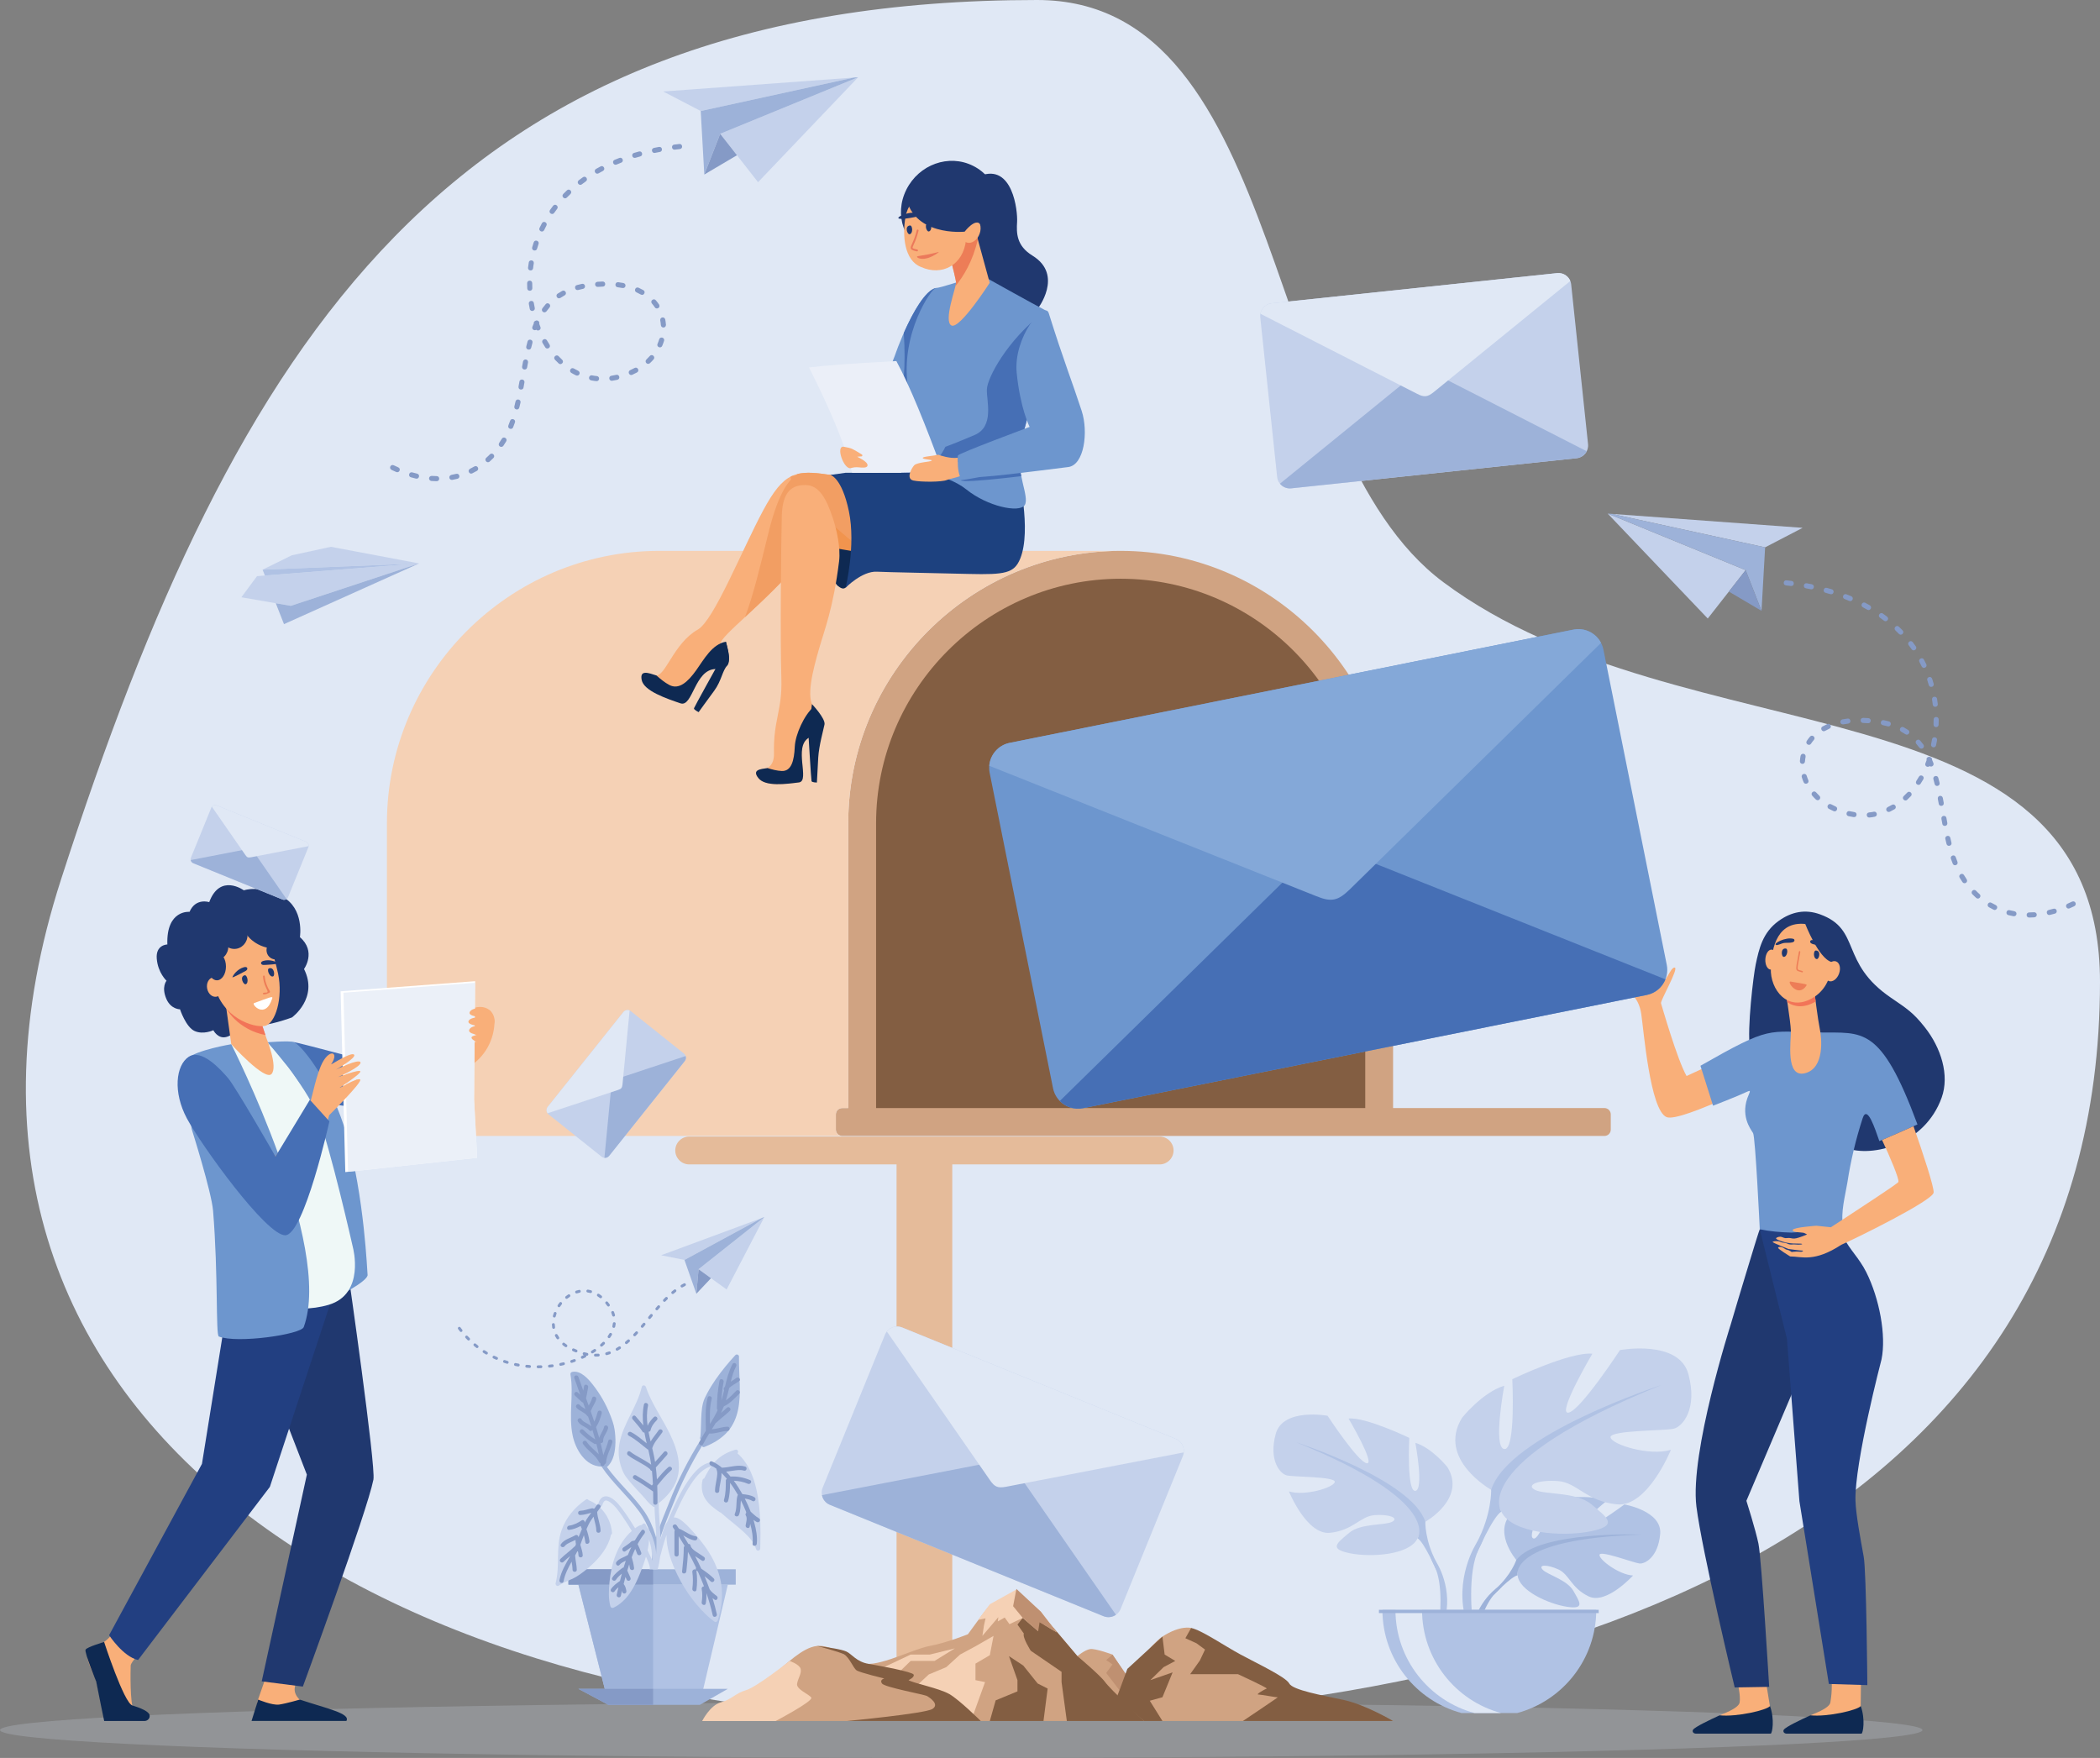 <?xml version="1.0" encoding="UTF-8"?><svg id="a" xmlns="http://www.w3.org/2000/svg" viewBox="0 0 1866.64 1562.68"><rect x="0" y="0" width="1866.64" height="1562.68" fill="#808080" stroke="none"/><path d="M921.85,0c224.57,0,198.93,396.59,361.05,517.48,214.58,160,583.74,80.78,583.74,355.38,0,482.07-478.82,656.73-1000.61,656.73S-101,1262.22,54.37,781.42C209.73,300.62,400.06,0,921.85,0Z" style="fill:#e0e8f5; fill-rule:evenodd;"/><ellipse cx="854.42" cy="1537.92" rx="854.42" ry="24.76" style="fill:#929497;"/><g><path d="M1347.82,1386.7s-23.15-27-1.42-44.14c0,0,15.84-9.6,28.77-8.82,0,0-18.31,30.72-12.39,33.77,5.93,3.06,17.95-35.69,17.95-35.69,0,0,36.09-3.51,47.7,2.07,0,0-30.85,25.25-24.34,26.75,6.47,1.51,39.82-23.28,39.82-23.28,0,0,33.58,5.72,31.79,26.21-1.79,20.49-13.37,26.81-18.46,26.27-5.07-.55-34.82-11.91-35.48-7.73-.64,4.17,17.26,17.78,29.8,18.42,0,0-23.68,26.12-39.4,18.58-15.75-7.54-17.1-19.48-26.89-23.97-9.82-4.48-18.2-4.47-14.13,.1,4.04,4.57,21.8,9.02,27.4,18.94,5.61,9.91,10.65,16.62-5.65,14.15-16.26-2.44-42.72-14.35-43.9-27.99l-1.15-13.64Z" style="fill:#b0c2e4; fill-rule:evenodd;"/><path d="M1459.19,1364.13s-91.22-3.51-111.37,22.57c0,0-4.46,13.33-18.15,25.48l-2.16,5.83s15.79-16.66,21.45-17.67c0,0-8.84-32.32,110.22-36.22Z" style="fill:#9db2d9; fill-rule:evenodd;"/><path d="M1329.67,1412.18s-19.59,14.48-20.96,40.36l3.55,.32s6.27-26.75,17.56-37.22c11.32-10.46-.14-3.46-.14-3.46Z" style="fill:#9db2d9; fill-rule:evenodd;"/><path d="M1266.94,1352.75s36.8-20.61,19.63-48.59c0,0-13.76-17.16-28.49-21.58,0,0,7.87,41.71,0,42.69-7.83,.98-5.4-47.1-5.4-47.1,0,0-38.77-18.65-53.98-17.18,0,0,24.05,40.73,16.21,39.74-7.86-.98-34.85-42.2-34.85-42.2,0,0-39.74-7.35-46.13,16.2-6.37,23.55,3.94,35.33,9.81,36.8,5.88,1.47,43.69,.98,42.71,5.89-1.01,4.91-26.52,12.75-40.75,8.35,0,0,15.7,38.76,36.32,36.79,20.62-1.96,26.98-14.71,39.74-15.7,12.76-.98,22.08,2.46,15.72,5.89-6.39,3.43-27.99,1.12-38.3,9.89-10.28,8.76-18.63,14.15,.52,18.08,19.12,3.93,53.48,1.48,60.34-13.25l6.88-14.71Z" style="fill:#c4d1eb; fill-rule:evenodd;"/><path d="M1152.1,1282.08s103.05,33.37,114.83,70.67c0,0-.5,16.68,9.79,35.82v7.36s-10.77-25.03-16.67-28.46c0,0,23.06-32.39-107.95-85.39Z" style="fill:#b0c2e4; fill-rule:evenodd;"/><path d="M1276.72,1388.57s15.92,24.12,6.86,53.5l-4.09-1.1s3.97-32.36-4.36-48.62c-8.3-16.27,1.59-3.78,1.59-3.78Z" style="fill:#b0c2e4; fill-rule:evenodd;"/><path d="M1325.48,1324.32s-48.51-27.16-25.89-64.03c0,0,18.12-22.65,37.52-28.46,0,0-10.33,54.98,0,56.27,10.36,1.31,7.13-62.09,7.13-62.09,0,0,51.11-24.58,71.16-22.64,0,0-31.71,53.7-21.35,52.4,10.33-1.29,45.91-55.63,45.91-55.63,0,0,52.4-9.7,60.8,21.35,8.4,31.04-5.16,46.57-12.92,48.51-7.77,1.95-57.58,1.29-56.28,7.76,1.28,6.48,34.92,16.82,53.68,11.01,0,0-20.69,51.09-47.85,48.5-27.19-2.58-35.58-19.4-52.4-20.69-16.83-1.3-29.12,3.23-20.69,7.76,8.39,4.53,36.85,1.49,50.44,13.04,13.59,11.54,24.59,18.65-.66,23.83-25.22,5.17-70.5,1.94-79.57-17.46l-9.03-19.41Z" style="fill:#c4d1eb; fill-rule:evenodd;"/><path d="M1476.84,1231.18s-135.83,43.99-151.36,93.14c0,0,.64,21.99-12.95,47.22v9.7s14.25-32.98,21.98-37.51c0,0-30.38-42.7,142.33-112.56Z" style="fill:#b0c2e4; fill-rule:evenodd;"/><path d="M1312.53,1371.55s-20.94,31.81-8.99,70.53l5.39-1.44s-5.24-42.65,5.73-64.11c10.95-21.45-2.13-4.98-2.13-4.98Z" style="fill:#b0c2e4; fill-rule:evenodd;"/><path d="M1348.58,1522.79c40.48-10.88,70.3-47.85,70.3-91.77h-190.08c0,43.92,29.82,80.89,70.31,91.77h49.47Z" style="fill:#b0c2e4; fill-rule:evenodd;"/><path d="M1310.68,1522.79c-40.5-10.88-70.3-47.85-70.3-91.77h23.64c0,43.92,29.78,80.89,70.26,91.77h-23.6Z" style="fill:#e0e8f5; fill-rule:evenodd;"/><rect x="1225.7" y="1431.02" width="195.34" height="2.92" style="fill:#9db2d9;"/></g><path d="M996.12,489.69c133.24,0,242.16,108.92,242.16,242.16v253.15h187.91c3.06,0,5.58,2.51,5.58,5.58v13.62c0,3.06-2.51,5.58-5.58,5.58H748.55c-3.06,0-5.57-2.51-5.57-5.58v-13.62c0-3.06,2.5-5.58,5.57-5.58h5.42v-253.15c0-133.24,108.92-242.16,242.16-242.16Z" style="fill:#d0a382; fill-rule:evenodd;"/><path d="M996.13,514.46h0c119.56,0,217.4,97.82,217.4,217.4v253.15h-434.8v-253.15c0-119.58,97.83-217.4,217.4-217.4Z" style="fill:#835e42; fill-rule:evenodd;"/><path d="M586.09,489.69c-133.24,0-242.16,108.92-242.16,242.16v253.15h-5.41c-3.07,0-5.58,2.51-5.58,5.58v13.62c0,3.07,2.51,5.58,5.58,5.58h410.03c-3.07,0-5.57-2.51-5.57-5.58v-13.62c0-3.06,2.5-5.58,5.57-5.58h5.42v-253.15c0-47.14,13.63-91.23,37.15-128.53h0c42.96-68.15,118.91-113.63,205.01-113.63h-410.03Z" style="fill:#f5d1b5; fill-rule:evenodd;"/><path d="M612.6,1010.31h418.16c6.81,0,12.39,5.58,12.39,12.39h0c0,6.81-5.58,12.38-12.39,12.38h-184.31v494.79h-49.53v-494.79h-184.31c-6.81,0-12.38-5.57-12.38-12.38h0c0-6.81,5.57-12.39,12.38-12.39Z" style="fill:#e5bb9a; fill-rule:evenodd;"/><g><path d="M1565.93,1136.55c-4.33,3.81-9.09,5.36-14.63,4.2,5.2,3.94,12.41,.92,14.63-4.2Z" style="fill:#f48661; fill-rule:evenodd;"/><path d="M1546.35,1513.24c.83-5.87-1.02-15.96-5.6-31.75,9.09,.01,16.75-4,26.04-3.86,2.54,14.85,6.48,39.23,6.48,39.23l.42,19.28-64.75,.49s.55,.28,19.64-11.78c1.41-.9,16.99-5.94,17.77-11.6Z" style="fill:#f9af79; fill-rule:evenodd;"/><path d="M1573.99,1541.08h-66.82c-2.47-.22-3.09-2.24-2.23-3.48,1.77-2.57,14.81-8.7,23.57-12.79,15.37,1.62,42.39-4.71,44.82-8.26,4.2,11.78,2.03,24.23,.65,24.53Z" style="fill:#0e2952; fill-rule:evenodd;"/><path d="M1627.01,1513.24c.83-5.87,2.22-13.22,.17-32.78,9.1,.01,17.76-1.69,27.06-1.55,0,15.28-.32,37.95-.32,37.95l.41,19.28-64.75,.49s.55,.28,19.63-11.78c1.42-.9,17.01-5.94,17.79-11.6Z" style="fill:#f9af79; fill-rule:evenodd;"/><path d="M1654.65,1541.08h-66.84c-2.47-.22-3.07-2.24-2.21-3.48,1.75-2.57,14.81-8.7,23.57-12.79,15.37,1.62,42.37-4.71,44.8-8.26,4.22,11.78,2.05,24.23,.68,24.53Z" style="fill:#0e2952; fill-rule:evenodd;"/><path d="M1579.96,954.15l-24.36-25.68s-26.06,14.34-56.45,28.03c-8.36-14.54-21.98-62.38-22.72-64.65-.73-2.3,15.96-31.01,12.23-31.73-3.74-.72-8.59,15.34-12.55,13.71-3.94-1.63-14.1-38.89-16.48-36.86-4.44,3.81,5.36,23.18,3,24.58-2.34,1.41-8.29-21.47-12.81-20.5-4.54,.98,7.64,20.84,6.3,22.75-1.34,1.91-14.07-16.72-16.7-12.39-1.42,2.33,11.74,16.21,9.03,17.77-2.71,1.55-14.56-7.2-15.97-4.36-1.43,2.83,11.06,5.78,14.53,12.95,3.46,7.15,9.76,9.95,11.86,23.5,2.08,13.54,7.81,85.96,22.57,91.79,12.9,5.07,98.5-38.9,98.5-38.9Z" style="fill:#f9af79; fill-rule:evenodd;"/><path d="M1564.23,1092.73l19.74,11.02,40.15,61.38-71.79,168.98s8.09,25.42,10.72,38.11c2.76,13.28,9.52,127.29,9.52,127.29l-30.63,.52s-29.1-121.37-34.03-160.76c-5.97-47.84,30.46-161.76,30.46-161.76,6.78-23.24,21.42-71.07,21.42-71.07,0,0,3.58-11.66,4.43-13.69Z" style="fill:#20386f; fill-rule:evenodd;"/><path d="M1632.96,1069.68s-2.05,14.43,6.12,30.91c4.98,10.04,13.59,17.92,19.75,30.2,11.66,23.29,17.98,56.34,13.61,77.59,0,0-24.1,92.02-23.15,125.65,.35,12.4,4.61,34.75,7.33,49.85,2.41,13.35,3.22,114.08,3.22,114.08l-34.21-1.03-26.18-162.49-11.09-144.43-24.15-97.29,68.74-23.05Z" style="fill:#223f81; fill-rule:evenodd;"/><path d="M1560.55,857.63c3.02-14.27,6.14-28.6,20.33-38.89,11.48-8.32,23.81-10.7,36.89-5.96,37.08,13.45,17.13,42.87,63.15,74.21,14.28,9.75,19.71,13.15,29.97,26.14,14.37,18.17,22.21,42.55,14.99,62.63-14.93,41.5-61.17,53.5-85.36,44.69-45.03-16.37-82.55-73.49-85.05-89.07-2.66-16.68,3.12-64.54,5.09-73.75Z" style="fill:#20386f; fill-rule:evenodd;"/><path d="M1553.35,970.3c-10.89,5.04-30.65,12.59-30.65,12.59l-11.21-35.5c63.47-36.12,58.47-30.28,106.11-29.58,38.06,.55,54.02-6.73,86.79,81.75,0,0-24.94,11.21-33.88,14.81-3.85-10.94-10.78-32.75-14.84-20.32-6.12,18.78-10.6,37.75-13.6,57.27-1.91,11.57-6.05,26.39-3.88,38.17,0,0-25.91,5.34-45.71,6.21h-.18c-9.56-.25-19.35-1.09-28.08-2.97,0,0-3.89-82.06-5.95-85.49-2.3-3.79-12-16.04-3.76-34.36,1.47-3.24,1.09-3.61-1.17-2.58Z" style="fill:#6d96ce; fill-rule:evenodd;"/><path d="M1600.99,1112.75c-.45,.06-2.47-.2-4.12-.17-2.28,.05-4.3,.39-4.3,.39,0,0-.89-.78-2.61-1.57-.73-.32-1.88-.45-2.68-.82-.81-.38-1.52-1.09-2.29-1.43-2.02-.88-3.88-1.08-4.49-.01-.51,.88,10.73,7.75,10.73,7.75,10.42,.06,21.32,5.38,45.46-10.36,13.77-6.02,80.7-39.09,82.05-46.29,.77-4.06-9.51-35.35-17.9-59.11-6.47,2.9-20.24,9.01-27.93,12.23,7.07,14.98,15.4,34.82,14.52,37.25-.22,.63-1.06,1.78-46.3,31.4-1.15,.74-2.31,1.5-3.49,2.28-3.19,2.08-6.6,4.3-10.22,6.65l-12.9-1.34s-20.43,1.41-21.06,3.74c-.26,1.06,1.44,1.59,3.52,1.91h.07c.29,.03,.6,.07,.92,.11h.03c2.26,.27,4.63,.32,5.2,.52,.63,.22,1.95,.74,3.08,1.5-12.75,5.21-11.77,3.35-15.99,3.09-1.07-.09-2.19,.23-3.2,.16-1.71-.16-3.08-1.18-4.4-1.26-1.94-.1-3.52,.8-3.87,1.16-.46,.45,.39,1.11,2.02,1.85,9.84,4.27,18,2.63,20.61,3.27,1.75,.42-1.45,1.09-6.47,.55-1.24-.12-2.88,.33-4.53-.06-1.11-.24-2.11-.95-3.19-1.21-1-.25-2.01-.24-2.86-.39-1.09-.21-2.63-1.06-3.51-1.15-3.28-.37-4.86,.21-5.23,.5-.75,.68,14.09,6.37,14.09,6.37,0,0,10.24,1.47,12.52,1.47,0,0,1.37,.62-1.31,1.04Z" style="fill:#f9af79; fill-rule:evenodd;"/><path d="M1612.92,882.78s2.92,23.44,4.61,31.57c1.79,8.51,4.48,35.33-13.18,39.69-17.65,4.35-12.18-29.18-12.49-37.83-.27-8.66-5.29-38.84-5.29-38.84l26.34,5.42Z" style="fill:#f9af79; fill-rule:evenodd;"/><path d="M1613.88,890.27c-.17,.1-.34,.22-.53,.32-9.75,5.58-18.25,4.71-24.61,.36-1.14-7.49-2.15-13.59-2.15-13.59l26.34,5.42s.39,3.13,.96,7.49Z" style="fill:#f27458; fill-rule:evenodd;"/><path d="M1607.62,821.75s10.35,2.91,16.31,13.19c5.96,10.27,8.93,39.76-13.03,52.37-21.95,12.58-37.54-7.59-36.86-26.45,.65-18.87,5.91-43.83,33.58-39.1Z" style="fill:#f9af79; fill-rule:evenodd;"/><path d="M1569.17,852.75c-.23,4.89,1.86,9,4.69,9.14,2.84,.14,5.34-3.71,5.58-8.62,.25-4.9-1.85-9-4.68-9.14-2.84-.14-5.34,3.72-5.59,8.62Z" style="fill:#f9af79; fill-rule:evenodd;"/><path d="M1604.5,820.98s11.85,30.86,23.43,34.15c11.58,3.28,10.65,18.46,10.65,18.46,0,0,1.49-35.08-9.11-43.69-10.58-8.59-24.97-8.92-24.97-8.92Z" style="fill:#20386f; fill-rule:evenodd;"/><path d="M1622.95,861.17c-1.78,4.82-.6,9.71,2.63,10.93,3.23,1.21,7.3-1.7,9.08-6.54,1.8-4.82,.62-9.71-2.62-10.93-3.23-1.21-7.29,1.7-9.09,6.54Z" style="fill:#f9af79; fill-rule:evenodd;"/><path d="M1610.04,835.71c6.96-.98,18.15,7.29,14.28,7.76-1.26,.16-4.6-2.23-5.92-2.69-2.63-.94-7.85-.97-9.18-2.86-.55-.77-.06-2.08,.83-2.2Z" style="fill:#20386f; fill-rule:evenodd;"/><path d="M1594.66,836.93c-1.59,1.65-6.75,.87-9.5,1.42-1.37,.26-5.04,2.08-6.26,1.72-3.75-1.06,8.59-7.57,15.29-5.46,.96,.31,1.14,1.64,.47,2.31Z" style="fill:#20386f; fill-rule:evenodd;"/><path d="M1614.92,852.57c1.98,.16,4.11-7.27-.7-7.64-2.57-.19-2.55,7.4,.7,7.64Z" style="fill:#20386f; fill-rule:evenodd;"/><path d="M1585.43,850.6c-1.98-.15-2.96-7.81,1.85-7.44,2.56,.19,1.39,7.69-1.85,7.44Z" style="fill:#20386f; fill-rule:evenodd;"/><path d="M1602.56,863.97c.27-.83-1.16-1.01-2.03-1.28-3.23-.98-3.49,.6-.92-13.01,.5-2.67,1.07-4.07,.11-4.22-.89-.13-.75,.95-1.31,3.98-2.79,14.81-2.69,12.96,3.37,14.91,.32,.11,.67-.06,.78-.38Z" style="fill:#ed7d57; fill-rule:evenodd;"/><path d="M1605.71,876.08c.93-1.41-1.21-1.17-14.09-3.54-3.85-.7,6.42,15.27,14.09,3.54Z" style="fill:#ed7d57; fill-rule:evenodd;"/></g><g><path d="M897.43,660.37l501.14-100.68c12.21-2.46,24.21,5.53,26.67,17.75l56.32,280.32c2.45,12.21-5.53,24.22-17.75,26.67l-501.12,100.68c-12.22,2.46-24.23-5.53-26.68-17.75l-56.32-280.32c-2.45-12.22,5.53-24.22,17.75-26.67Z" style="fill:#6d96ce; fill-rule:evenodd;"/><path d="M1192.73,755.89l184.47,73.55,103.18,41.13c-2.76,6.88-8.81,12.3-16.58,13.87l-501.12,100.67c-7.77,1.57-15.45-1.1-20.65-6.39l79.29-77.79,141.65-138.99c10.4-10.4,16.32-11.31,29.76-6.06Z" style="fill:#466fb5; fill-rule:evenodd;"/><path d="M1199.72,790.68l141.75-139.08,81.66-80.13c-4.53-8.71-14.48-13.81-24.56-11.78l-501.14,100.67c-10.09,2.03-17.29,10.57-18.11,20.37l106.26,42.37,184.34,73.49c13.61,5.58,19.42,4.13,29.79-5.91Z" style="fill:#84a8d8; fill-rule:evenodd;"/></g><path d="M851.46,232.55c-1.46-3.02-3.11-8.41-3.91-18,.13,.96,1.78,13.05,6.44,19.91,19.11,12.54,55.74,54.45,55.02,62.39,0,0,12.91-21.88,13.13-22.02,0,0,23.8-30.27-4.41-47.6-14.33-8.82-14.26-20.13-13.66-29.95,.6-9.83-3.92-52.11-32.63-41.05,0,0-4.61-2.05-6.68-1.74,0,0,1.69,.32,2.55,1.21-3.33-.2-8.09,.04-12.06,2.31-10.53,5.98-19.95,59.67-3.77,74.56Z" style="fill:#20386f; fill-rule:evenodd;"/><path d="M805.63,168.6c-11.24,22.47-1.93,48.34,20.16,57.48,22.24,9.2,46.56,3.97,57.79-18.49,11.24-22.47,2.9-49.41-18.64-60.18-21.53-10.76-48.08-1.28-59.32,21.19Z" style="fill:#20386f; fill-rule:evenodd;"/><path d="M831.84,256.02c-12.79,2.86-28.93,38.39-36.83,61.16-10.05,23.92-12.41,86.87-6.57,88.94-10.79,27.19,52.91,1,49.97,.72-2.95-.29-6.57-150.81-6.57-150.81Z" style="fill:#6d96ce; fill-rule:evenodd;"/><path d="M803.35,296c8.36-18.95,19.29-37.91,28.49-39.97,0,0,.32,13.46,.86,32.34-3.53,41.76-9.52,103.12-11.04,118.59-73.26,.4-10.32,6.46-18.31-110.95Z" style="fill:#466fb5; fill-rule:evenodd;"/><path d="M878.85,248.15s40.67,22.72,50.15,27.56c9.48,4.83-26.56,146.7-34.58,152.78-8.01,6.08-78.59,1.04-86.62-6.62-8.04-7.66,6.16-31.17-.79-78.24-6.95-47.07,21.21-87.7,24.83-87.61,3.62,.09,27.23-7.87,27.23-7.87h19.79Z" style="fill:#6d96ce; fill-rule:evenodd;"/><path d="M894.42,428.49c-8.01,6.08-58.51,6.21-80.01-.47-2.42-.76-13.44-5.14-13.7-9.27,2.59-.48,12.89,.75,17.07-.21,14.54-3.34,22.55-21.35,22.55-21.35,0,0,8-2.88,25.91-10.47,17.91-7.58,10.54-30.55,10.96-40.66,.42-10.12,17.7-43.2,50.15-68.27l2.97,1.34c2.32,23.05-28.48,143.74-35.9,149.38Z" style="fill:#466fb5; fill-rule:evenodd;"/><path d="M932.2,278.37c13.04,41.69,20.9,61.16,29.28,86.89,6.11,18.76,2.23,48.19-11.99,49.92-26.65,3.26-89.8,11.78-93.56,8.56-4.43-3.79-5.09-16.95-4.46-18.84,.64-1.9,63.75-25.4,63.75-25.4,0,0-8.34-16.25-11.5-48.02-3.15-31.76,24.76-65,28.48-53.11Z" style="fill:#6d96ce; fill-rule:evenodd;"/><path d="M863.95,193.71l15.78,57.68s-26.67,41.63-34,37.93c-7.33-3.71,4.1-33.84,4.1-37.93s-11.43-46.35-11.43-46.35l25.55-11.32Z" style="fill:#f9af79; fill-rule:evenodd;"/><path d="M849.28,254.33c.34-1.36,.55-2.39,.55-2.94,0-4.09-11.43-46.35-11.43-46.35l25.55-11.32,5.22,19.09c-4.56,19.71-12.8,32.84-19.89,41.53Z" style="fill:#ed7d57; fill-rule:evenodd;"/><path d="M804.89,192.76c-3.01,16.73-1.03,38.94,13.82,44.59,18.44,8.33,37.62-1.5,39.96-24.13,7.21-18.98,1.02-38.95-13.83-44.59-14.85-5.65-36.36,4.15-39.96,24.14Z" style="fill:#f9af79; fill-rule:evenodd;"/><path d="M855.16,202.17c-2.08,5.84-.27,11.83,4.04,13.36,4.31,1.54,9.5-1.96,11.58-7.81,2.08-5.84,.28-11.83-4.04-13.36-4.31-1.53-9.5,1.96-11.58,7.81Z" style="fill:#f9af79; fill-rule:evenodd;"/><path d="M804.71,171.74c5.06,39.25,52.74,34.19,52.74,34.19,0,0,9.84-12.93,14.26-6.15,4.43,6.78-6.14-39.79-33.5-41.25-8.99-.49-33.5,13.21-33.5,13.21Z" style="fill:#20386f; fill-rule:evenodd;"/><path d="M738.05,422.18c-30.62-4.65-41.02-3.18-59.77,31.7-18.74,34.87-43.68,97.66-58.03,105.78-21.6,12.21-28.76,42.15-37.63,40.81-8.87-1.35-14.58,2.57-4.93,10.6,9.65,8.02,25.24,14.85,30.57,13.43,5.33-1.42,9.47-24.46,23.39-31.93,13.92-7.48,9.73-13.62,8.82-20.24-.91-6.62,40.63-37.06,71.95-74.94,19.14-23.14,29-38.41,30.45-52.26,1.46-13.84-4.83-22.95-4.83-22.95Z" style="fill:#f9af79; fill-rule:evenodd;"/><path d="M662.14,548.64c7.11-18.03,14.25-47.81,20.95-75.11,9.54-38.83,19.53-48.04,25.86-52.19,7.65-1.92,16.72-1.04,29.1,.84,0,0,6.29,9.11,4.83,22.95-1.46,13.85-11.32,29.12-30.45,52.26-16.49,19.94-35.81,37.83-50.29,51.25Z" style="fill:#f29e63; fill-rule:evenodd;"/><path d="M728.73,452.87s8.15,61.48,15.74,67.73c5.42,4.46,9.27,4.76,13.06-13.57,3.79-18.33-5.9-86.77-5.9-86.77l-22.9,32.61Z" style="fill:#0e2952; fill-rule:evenodd;"/><polygon points="735.22 486.14 810.62 498.81 768.05 437.77 735.65 431.17 716.23 435.64 735.22 486.14" style="fill:#f1944e; fill-rule:evenodd;"/><path d="M891.96,424.64c26.75,48.01,8.48,78.52-24.04,81.63-32.52,3.11-83.84-2.82-113.76-27.69-29.92-24.86-54.48-51.15-51.05-55.08,3.43-3.92,188.85,1.14,188.85,1.14Z" style="fill:#f29e63; fill-rule:evenodd;"/><path d="M740.25,460.46c-5.47-16.43-11.79-29.04-24.02-29.28-12.86-.24-20.76,6.45-21.31,27.48-.65,25.05-1.54,107.99-.38,144.87,.88,27.92-7.26,36.86-6.57,65.95,.52,21.93-22.85,10.85-13.82,22.22,6.21,7.82,24.68,5.26,36.03,3.81,10.11-1.29-5.23-31.6,8.76-39.7,12.01-6.95,12.25-18.23,4.66-26.78-7.58-8.55-.84-33.82,4.21-51.53,5.06-17.7,12.9-36.85,18.05-78.7,1.47-11.93-2.26-28.31-5.61-38.35Z" style="fill:#f9af79; fill-rule:evenodd;"/><path d="M682.13,682.75c3.87,1.19,8.65,2.49,12.81,2.62,8.43,.28,10.96-8.99,11.52-21.58,.49-10.99,8.48-28.31,16.67-35.34,.15,.2,.3,.4,.47,.58,7.58,8.55,7.35,19.84-4.66,26.78-13.99,8.1,1.35,38.41-8.76,39.7-11.35,1.44-29.83,4-36.03-3.81-5.87-7.39,1.41-7.97,7.99-8.95Z" style="fill:#0e2952; fill-rule:evenodd;"/><path d="M583.53,600.46c3.27,2.91,7.39,6.37,11.54,8.5,8.41,4.33,16.21-2.55,23.87-13.3,6.7-9.38,14.01-23.05,26.29-25.23,.04,.25,.08,.5,.15,.74,2.9,11.15,6.86,23.31-9.26,23.56-18.79,.31-20.27,34.25-31.27,30.48-12.35-4.24-32.57-10.95-34.48-20.79-1.8-9.31,5.93-6.29,13.17-3.96Z" style="fill:#0e2952; fill-rule:evenodd;"/><path d="M721.7,625.9s12.29,12.84,11.17,18.18c-1.13,5.34-4.91,18.82-5.55,29.22-.63,10.4-1.2,22.32-1.2,22.32,0,0-4.43,0-4.77-1.26-.36-1.25-2.81-42.24-2.81-42.24l3.16-26.22Z" style="fill:#0e2952; fill-rule:evenodd;"/><path d="M645.23,570.44s5.27,17.18,1.12,21.31c-4.15,4.12-5.04,13.56-11.55,22.34-6.5,8.78-13.79,18.95-13.79,18.95,0,0-4.5-2.15-4.15-3.42,.34-1.26,20.94-38.32,20.94-38.32l7.43-20.86Z" style="fill:#0e2952; fill-rule:evenodd;"/><path d="M904.84,420.26s12.41,50.94,1.99,76.36c-5.27,12.86-13.18,14.37-45.58,13.58-31.45-.77-71.09-1.49-81.73-1.99-13.27-.75-27.89,14.27-27.89,14.27,0,0,9.27-37.57,2.95-67.91-6.32-30.34-16.52-32.38-16.52-32.38l13.57-1.92h153.21Z" style="fill:#1d417f; fill-rule:evenodd;"/><path d="M908.43,402.65c-6.79,14.4,7.31,39.26,2.37,46.42-4.94,7.16-33.21,1.01-51.74-13.9-18.52-14.92-53.58-18.19-53.58-18.19l102.95-14.33Z" style="fill:#6d96ce; fill-rule:evenodd;"/><path d="M833.71,224.14c-7.04,1.79-11.01,2.51-18.01,3.62-2.81,.45,4.73,6.69,18.49-3.31,.33-.24,.06-.45-.48-.31Z" style="fill:#eb795b; fill-rule:evenodd;"/><path d="M828.26,187.78c-3.36,1.11-2.49,3.79,.2,3.8,28.66,.06,8.12-6.54-.2-3.8Z" style="fill:#20386f; fill-rule:evenodd;"/><path d="M812.84,189.16c3.51,.44,3.17,3.24,.53,3.77-28.12,5.55-9.22-4.87-.53-3.77Z" style="fill:#20386f; fill-rule:evenodd;"/><path d="M815.16,223.45h-.18c-3.07-.71-4.7-1.14-5.27-2.31-.53-1.06,.01-2.26,.99-4.43,1.1-2.39,2.75-6.03,4.19-12.03,.1-.44,.55-.7,.98-.6,.44,.1,.71,.54,.6,.99-1.48,6.14-3.17,9.87-4.29,12.33-.64,1.42-1.2,2.65-1.01,3.02,.26,.52,2.43,1.02,4.18,1.42,.43,.11,.71,.55,.61,1-.09,.36-.43,.62-.8,.62Z" style="fill:#eb795b; fill-rule:evenodd;"/><path d="M808.48,208.22c-2,.28-4.62-7.13,.24-7.79,2.59-.36,3.04,7.34-.24,7.79Z" style="fill:#20386f; fill-rule:evenodd;"/><path d="M757.46,420.26c27.37,0,62.09,.55,80.06-2.16-14.81-40.38-28.53-74.57-40.78-97.15-37.89,2.03-63.77,3.92-77.63,5.67,33.03,65.3,37.33,91.38,38.35,93.65Z" style="fill:#ebeff8; fill-rule:evenodd;"/><path d="M825.51,205.76c-2,.26-4.62-7.13,.23-7.79,2.59-.35,3.04,7.34-.23,7.79Z" style="fill:#20386f; fill-rule:evenodd;"/><path d="M841.65,426.68c-4.31,1.9-23.13,1.95-29.84,.47-6.72-1.48-1.69-10.91,.85-13.58,2.55-2.67,14.38-2.96,15.46-4.05,1.09-1.09-7.04-.87-7.85-2.29-.8-1.43,8.85-1.72,13.58-3.05,1.91,.69,10.69,3.7,17.42,2.72,.21,4.22-.34,9.97,1.92,16.44-2.63,1.03-9.74,2.54-11.54,3.34Z" style="fill:#f9af79; fill-rule:evenodd;"/><path d="M898.18,421.45c2.23-.25,4.48-.51,6.75-.78,.78-.09,1.55-.18,2.34-.27,.15,.96,.32,1.91,.51,2.86-.75,.09-1.48,.18-2.23,.27-2.91,.35-5.82,.68-8.69,1.01-1.57,.18-3.13,.35-4.68,.52-19.66,2.15-36.48,3.48-38.36,1.88,14.92-2.25,15.51-2.75,16.7-2.83,7.56-.5,17.34-1.49,27.67-2.64Z" style="fill:#466fb5; fill-rule:evenodd;"/><path d="M750.19,397.16c6.93,1.26,7.25,1.61,14.31,5.88,1.96,1.19,2.6,1.35,1.65,2.61-.05,0-3.44,.32-4.08,.34-.71,.02,9.72,4.12,9.04,7.93-.41,2.26-4.99,1.83-7.6,1.53-2.7-.32-4.98-.01-7.09,.65-6.29,1.95-14.12-20.39-6.24-18.94Z" style="fill:#f9af79; fill-rule:evenodd;"/><g><path d="M220.4,821.87c.67,3.46-2.86,7.09-7.88,8.1-5.01,1.01-9.62-.96-10.28-4.41-.66-3.46,2.86-7.1,7.88-8.11,5.02-1.07,9.63,.96,10.29,4.42Z" style="fill:#483c1f; fill-rule:evenodd;"/><path d="M124.75,1469.15s-8.37,8.28-8.56,11.33c-.19,3.04-.74,35.6,2.68,38.64,3.42,3.04,13.46,5.19,10.23,8.64-2.44,2.56-21.22,2.03-33.66,1.31-3.64-.18-8.19-29.58-9.63-33.87-2.09-6.26-9.62-19.91-7.72-24.26,.93-2.15,7.8-7.04,14.03-11.09,6.57-4.3,12.85-13.89,12.85-13.89l19.77,23.2Z" style="fill:#f9af79; fill-rule:evenodd;"/><path d="M92.54,1459.61s17.49,53.78,25.05,56.41c2,.71,13.45,3.87,15.27,8.16l.11,.42c.58,2.74-1.71,5.25-4.51,5.25h-35.85s-5.08-24.27-7.09-34.94c0,0-10.65-26.06-9.47-28.44,1.18-2.38,16.5-6.85,16.5-6.85Z" style="fill:#0e2952; fill-rule:evenodd;"/><path d="M236.8,1489.54l-7.51,21.47c-.55,3.46-2.75,11.81-2.75,14.91,0,11.63,51.67-9.83,40.09-14.96-1.05-.47-4.34-4.24-4.68-8.17-.53-6.08,4.35-13.71,4.35-13.71l-29.5,.47Z" style="fill:#f9af79; fill-rule:evenodd;"/><path d="M223.6,1529.79l5.92-18.96s12.43,5.31,18.63,4.42c6.21-.9,18.35-4.42,18.35-4.42,24.8,8.23,45.12,12.29,41.42,18.96h-84.32Z" style="fill:#0e2952; fill-rule:evenodd;"/><path d="M299.46,1076.73l9.98,54.32s24.79,172.57,22.48,184.26c-5.65,28.56-62.72,183.96-62.72,183.96l-36.56-4.65,40.12-183.78-66.86-172.62,93.56-61.48Z" style="fill:#20386f; fill-rule:evenodd;"/><path d="M232.5,1106.84l-26.75,31.19-26.23,163.26-82.55,152.29s12.42,19.08,25.75,22.06l117.16-153.9,63.5-192.73-2.23-42.81-68.65,20.63Z" style="fill:#223f81; fill-rule:evenodd;"/><path d="M425.62,924.88c-.53-1.61-5.92-11.57-5.92-11.57,0,0-.27-16.52,.19-16.75,9.19-3.87,18.43,.24,19.7,9.66v.29c.3,17.71-8.98,34.11-24.07,42.57-3.44,1.91-7.09,3.94-10.83,6.03-.21-7.1-1.18-14.07-3.42-20.81,13.73-4.77,24.55-8.83,24.36-9.42Z" style="fill:#f9af79; fill-rule:evenodd;"/><path d="M261,926.4c0-.9,100.4,26.12,100.4,26.12,0,0,14.61-6.13,40.57-15.25,2.68,8.05,3.95,16.39,4.37,24.8-24.1,13.84-30.95,23.54-37.79,25.33-12.74,3.22-85.36-7.46-85.36-7.46,0,0-22.18-52.89-22.18-53.54Z" style="fill:#466fb5; fill-rule:evenodd;"/><path d="M326.72,1133.08c-.28-1.43-2.72-68.99-18.71-124.74-12.4-43.24-37.64-77.17-46.49-81.87-3.28-1.8-27.75,.35-27.75,.35l12.8,11.27c13.65,13.41,20.59,27.07,30.17,44.18,27.78,49.73,14.81,172.62,17.44,172.51,2.93-.18,33.64-16.04,32.55-21.7Z" style="fill:#6d96ce; fill-rule:evenodd;"/><polygon points="302.79 881.2 306.93 1041.92 424.15 1029.2 421.4 977.19 422.36 872.22 302.79 881.2" style="fill:#fff; fill-rule:evenodd;"/><polygon points="309.38 1041.66 424.15 1029.2 421.4 977.19 422.35 873.65 305.28 882.45 309.38 1041.66" style="fill:#e0e8f5; fill-rule:evenodd; opacity:.63;"/><path d="M216.74,791.44s-21.13-15.45-30.77,10.51c0,0-12.03-4.08-17.49,8.62,0,0-20.75-2.11-19.72,29.01,0,0-10.45,.08-9.42,12.62,1.03,12.62,8.69,19.61,8.69,19.61,0,0-4.82,5.48-.08,16.31,4.03,9.17,12.06,9.09,12.06,9.09,0,0,5.2,15.84,12.98,19.29,7.78,3.53,16.65-.7,16.65-.7,0,0,4.16,8.31,11.99,5.88,7.83-2.43,16.21-12.23,25.82-10.5,9.61,1.64,32.08-6.75,32.08-6.75,0,0,23.75-17.17,10.71-43.04,0,0,11.24-15.45-3.65-28.31,0,0,4.17-25.63-15.83-36.14-20-10.58-34.02-5.49-34.02-5.49Z" style="fill:#20386f; fill-rule:evenodd;"/><path d="M237.56,926.34l-31.98,1.9s-8.48,10.5-8.78,10.56c-3.37,.65,11.62,133.21,14.64,182.35,3.02,49.19,15.42,35.42,15.42,35.42,0,0,34.16,12.64,65.42,3.28,32.5-9.72,21.44-50.87,21.44-50.87,0,0-20.3-90.11-31.42-117.65-11.11-27.67-44.74-65-44.74-65Z" style="fill:#eff8f7; fill-rule:evenodd;"/><path d="M230.89,904.93l5.04,15.21,.89,2.68s10.46,25.4,4.52,31.91c-5.96,6.49-35.77-26.48-35.77-26.48l-6.49-46.93,31.81,23.62Z" style="fill:#f9af79; fill-rule:evenodd;"/><path d="M201.21,896.58c8.77,14.73,24.3,21.7,34.71,23.49l-5.03-15.14-31.81-23.62,2.12,15.27Z" style="fill:#f27458; fill-rule:evenodd;"/><path d="M205.74,829.15c13.13-7.87,29.97-1.25,34.99,13.23,2.18,6.26,4.58,14.25,6.46,23.2,4.49,21.34-2.3,44.43-11.77,46.39-9.47,1.91-38.32-6.67-45.11-36.97-4.19-18.66,1.66-37.62,15.43-45.85Z" style="fill:#f9af79; fill-rule:evenodd;"/><path d="M197.75,876.02c.92,4.71-1.4,9.18-5.17,9.96-3.76,.78-7.54-2.44-8.45-7.21-.91-4.71,1.4-9.19,5.17-9.96,3.76-.78,7.55,2.45,8.45,7.22Z" style="fill:#f9af79; fill-rule:evenodd;"/><path d="M244.73,810.12c11.31,6.03,17.07,17.42,12.85,25.53-4.22,8.11-16.81,9.78-28.13,3.81-11.31-5.96-17.07-17.42-12.85-25.52,4.22-8.11,16.8-9.79,28.12-3.82Z" style="fill:#20386f; fill-rule:evenodd;"/><path d="M252.55,843.04c.85,4.47-1.93,8.76-6.21,9.66-4.28,.83-8.45-2.03-9.3-6.49-.85-4.48,1.92-8.77,6.21-9.66,4.28-.83,8.45,2.03,9.3,6.5Z" style="fill:#20386f; fill-rule:evenodd;"/><path d="M219.79,828.88c1.27,6.69-2.88,13.1-9.28,14.44-6.4,1.24-12.63-3.03-13.9-9.71-1.28-6.69,2.87-13.1,9.28-14.44,6.39-1.24,12.62,3.03,13.9,9.71Z" style="fill:#20386f; fill-rule:evenodd;"/><path d="M202.72,839.08c1.28,6.68-2.88,13.1-9.28,14.43-6.4,1.25-12.63-3.02-13.9-9.71-1.27-6.68,2.87-13.1,9.28-14.43,6.4-1.25,12.63,3.03,13.9,9.71Z" style="fill:#20386f; fill-rule:evenodd;"/><path d="M200.69,856.78c.88,6.68-1.97,13.1-6.36,14.44-4.39,1.24-8.66-3.03-9.53-9.71-.87-6.69,1.97-13.1,6.37-14.44,4.39-1.25,8.66,3.03,9.53,9.71Z" style="fill:#20386f; fill-rule:evenodd;"/><path d="M205.58,928.25s-31.03,5.13-39.53,12.88c-5.4,4.89,4.34,62.55,4.34,62.55,0,0,17.62,55.69,19,72.57,4.68,57.42,2.28,109.9,5.08,111.81,16.3,6.44,73.11-1.8,75.51-8.35,26.54-72.4-64.41-251.47-64.41-251.47Z" style="fill:#6d96ce; fill-rule:evenodd;"/><path d="M174.62,1001.35s59.77,83.73,75.85,89.15c16.08,5.37,44.08-106.68,44.08-106.68,0,0,21.12-23.56,22.9-24.33,3.19,9.69-23.07,12.42-16.64,.72l-6.44-14.12c7.94-11.75-2.52-14.5-9.3,1.77-5.68,13.6-8.29,32.56-11.1,36.55l-29.06,43.65-40.77-58.19-29.51,31.48Z" style="fill:#f9af79; fill-rule:evenodd;"/><path d="M275.42,977.62l17.38,19.2s-22.4,100.65-39.17,101.25c-16.77,.53-74.86-80.26-87.45-103.76-12.59-23.44-9.9-47.35,1.54-54.86,11.45-7.46,28.21,11.03,35.03,18.96,6.81,7.99,42.15,69.65,42.15,69.65l30.51-50.44Z" style="fill:#466fb5; fill-rule:evenodd;"/><path d="M435.55,905.44s.76-3.99,.7-6.2c-.06-2.27-14.53-5.19-18.3-.3-3.77,4.83,10.69,5.37,17.6,6.5Z" style="fill:#f9af79; fill-rule:evenodd;"/><path d="M437.68,913.79s1.99-4.3,1.92-6.57c-.06-2.26-18.97-5.12-22.75-.23-3.77,4.88,13.91,5.72,20.82,6.8Z" style="fill:#f9af79; fill-rule:evenodd;"/><path d="M433.98,921.42s1.99-4.35,1.93-6.62c-.06-2.21-14.54-5.13-18.31-.29-3.77,4.88,9.48,5.78,16.38,6.91Z" style="fill:#f9af79; fill-rule:evenodd;"/><path d="M289.03,948.17l4.2-1.67c1.2-.36,2.35-.89,3.43-1.61,4.33-2.62,16.26-9.6,18.1-7.33,2.25,2.79-16.14,13.29-16.14,13.29,0,0,20.59-10.25,21.8-6.49,1.21,3.75-20.01,13.18-20.01,13.18,0,0,18.85-7.22,19.89-5.19,1.04,2.03-20.77,16.22-20.77,16.22,0,0,17.87-10.92,20.59-9.01,2.72,1.85-27.69,31.96-27.69,31.96l-3.4-43.35Z" style="fill:#f9af79; fill-rule:evenodd;"/><path d="M433.98,921.42s-12.5-2.5-14.66,.36c-2.16,2.86,12.6,7.99,12.6,7.99l-.34,3.82s5.61-8.59,2.4-12.17Z" style="fill:#f9af79; fill-rule:evenodd;"/><path d="M218.36,874.94c-1.92,.59-5.7-6.54-1.03-7.97,2.5-.76,4.17,6.99,1.03,7.97Z" style="fill:#20386f; fill-rule:evenodd;"/><path d="M242.7,867.96c1.92-.59,1.16-8.63-3.51-7.19-2.49,.75,.34,8.17,3.51,7.19Z" style="fill:#20386f; fill-rule:evenodd;"/><path d="M216.93,859.76c3.13-.84,3.81,1.75,1.76,3.13-.6,.41-12.41,6.74-12.09,5.8,.58-1.94,4.4-7.34,10.33-8.93Z" style="fill:#20386f; fill-rule:evenodd;"/><path d="M234.07,854.18c-3.12,.92-2.38,3.5,.09,3.6,1.16,.04,14.22-.66,13.15-1.52-1.77-1.37-7.57-3.78-13.24-2.08Z" style="fill:#20386f; fill-rule:evenodd;"/><path d="M239.32,882.53c-6.73,3.27-6.47-.14-4.4-.1,6.85,.12-.17-2.58-1.11-14.27-.08-1.23,1.29-1.31,1.5-.32,.14,.69,.36,3.26,.57,4,2.49,9.02,5.59,9.63,3.44,10.68Z" style="fill:#ed7d57; fill-rule:evenodd;"/><path d="M242.02,887.43c-6.1,19.32-18.86,5.22-16.2,4.27,13.54-4.85,16.96-6.63,16.2-4.27Z" style="fill:#fff; fill-rule:evenodd;"/></g><g><polygon points="679.41 1081.89 620.94 1128.26 645.89 1146.26 679.41 1081.89" style="fill:#c4d1eb; fill-rule:evenodd;"/><polygon points="608.41 1120.01 677.43 1082.62 587.66 1115.84 608.41 1120.01" style="fill:#c4d1eb; fill-rule:evenodd;"/><polygon points="608.41 1120.01 618.97 1150.06 620.94 1128.26 679.41 1081.89 677.43 1082.62 608.41 1120.01" style="fill:#9db2d9; fill-rule:evenodd;"/><polygon points="618.97 1150.06 631.99 1136.24 620.94 1128.26 618.97 1150.06" style="fill:#859ac6; fill-rule:evenodd;"/><path d="M609,1143.13c1.58-.9,.17-3-1.15-2.25-.77,.4-1.52,.8-2.27,1.24-1.44,.83-.19,3.03,1.26,2.2,.72-.41,1.43-.8,2.17-1.19h0Zm-199.72,36.86c-1.16-1.39-2.99,.36-2.02,1.53l1.56,2.03c1.12,1.34,3-.35,1.99-1.58l-1.52-1.98h0Zm6.4,7.66c-1.24-1.24-2.96,.62-1.84,1.74,.59,.62,1.19,1.24,1.79,1.85,1.17,1.17,2.97-.61,1.78-1.8-.59-.59-1.16-1.19-1.73-1.79h0Zm7.24,6.85c-1.27-1.06-2.89,.88-1.61,1.95,.65,.55,1.32,1.09,2,1.62,1.19,.99,2.91-.86,1.55-2-.65-.51-1.3-1.03-1.93-1.57h0Zm8.02,5.91c-1.59-.91-2.67,1.38-1.37,2.13,.72,.47,1.45,.92,2.18,1.37,1.5,.85,2.69-1.38,1.3-2.17-.71-.44-1.42-.87-2.11-1.32h0Zm8.68,4.87c-1.65-.7-2.51,1.68-1.09,2.28,.77,.37,1.55,.73,2.33,1.08,1.56,.67,2.52-1.67,1.02-2.31-.76-.34-1.51-.69-2.26-1.05h0Zm9.22,3.77c-1.45-.55-2.47,1.77-.8,2.4,.81,.27,1.62,.54,2.44,.79,1.77,.45,2.2-2.05,.73-2.42-.8-.24-1.59-.5-2.37-.77h0Zm9.61,2.65c-1.51-.37-2.25,2.06-.52,2.49,.83,.17,1.67,.34,2.51,.5,1.83,.22,1.94-2.31,.46-2.49-.82-.15-1.63-.32-2.45-.5h0Zm9.86,1.55c-1.58-.19-1.98,2.31-.25,2.52,.85,.09,1.71,.16,2.56,.22,1.48,.19,2-2.29,.17-2.52l-2.48-.22h0Zm9.97,.47c-1.64,0-1.67,2.53,.02,2.53,.85,0,1.71-.01,2.56-.04,1.56,0,1.68-2.53-.09-2.53-.83,.03-1.67,.04-2.5,.04h0Zm9.97-.56c-1.7,.22-1.33,2.72,.28,2.51,.85-.09,1.7-.19,2.54-.3,1.61-.2,1.35-2.72-.34-2.51-.83,.11-1.65,.21-2.48,.29h0Zm9.87-1.57c-1.72,.43-.99,2.86,.53,2.47,.83-.17,1.67-.36,2.5-.56,1.64-.41,1-2.86-.59-2.46-.82,.19-1.62,.37-2.44,.55h0Zm9.64-2.57c-1.67,.62-.65,2.95,.8,2.4,.81-.27,1.62-.54,2.42-.83,1.61-.6,.67-2.95-.85-2.38-.79,.28-1.57,.54-2.37,.8h0Zm9.31-3.6c-1.45,.62-.55,2.99,1.06,2.3,.78-.36,1.55-.72,2.31-1.09,.73-.42,.83-1.06,.61-1.58l.41,.08c1.84,.23,1.93-2.31,.46-2.49-.81-.16-1.6-.34-2.4-.55-1.61-.39-2.23,2.05-.61,2.46l-1.86,.87h0Zm8.78-4.68c-1.32,.76-.22,3.04,1.36,2.14,.73-.46,1.46-.92,2.16-1.41,1.39-1-.13-3.02-1.44-2.08-.68,.47-1.38,.91-2.08,1.35h0Zm7.95-5.9c-1.19,1,.32,3.02,1.69,1.89,.65-.58,1.27-1.17,1.89-1.77,1.19-1.19-.61-2.97-1.78-1.8-.59,.58-1.19,1.14-1.8,1.69h0Zm6.55-7.29c-.93,1.3,1.08,2.84,2.09,1.43,.5-.72,.97-1.47,1.41-2.23,.83-1.45-1.37-2.7-2.2-1.26-.41,.7-.83,1.39-1.3,2.05h0Zm3.99-8.71c-.38,1.53,2.04,2.25,2.47,.54,.2-.88,.35-1.73,.46-2.63,.2-1.59-2.31-1.98-2.52-.27-.1,.8-.23,1.57-.41,2.36h0Zm-.13-9.39c.37,1.49,2.86,1.03,2.43-.72-.24-.86-.52-1.7-.86-2.53-.66-1.54-2.98-.54-2.33,.99,.31,.72,.55,1.5,.76,2.26h0Zm-4.42-8.55c1.12,1.34,2.97-.2,2.04-1.51-.51-.7-1.03-1.38-1.57-2.05-1.09-1.31-3.01,.34-1.96,1.59,.52,.65,1.01,1.29,1.5,1.97h0Zm-6.65-7.13c1.19,1,2.92-.86,1.55-2-.7-.55-1.39-1.05-2.13-1.54-1.61-.93-2.67,1.38-1.39,2.11,.68,.46,1.33,.92,1.97,1.42h0Zm-8.48-4.38c1.66,.42,2.22-2.05,.65-2.44-.86-.24-1.75-.41-2.63-.55-1.7-.21-1.96,2.31-.34,2.51,.77,.11,1.58,.27,2.33,.47h0Zm-9.44-.27c1.73-.43,.98-2.85-.52-2.47-.86,.17-1.74,.4-2.58,.67-1.52,.57-.91,2.83,.78,2.4,.75-.24,1.55-.45,2.32-.6h0Zm-8.81,3.74c1.42-1.02-.13-3.02-1.42-2.1-.74,.5-1.44,1.01-2.13,1.55-1.31,1.1,.34,3.01,1.6,1.97,.62-.5,1.3-.98,1.96-1.42h0Zm-7.08,6.6c.99-1.19-.86-2.92-2-1.54-.54,.69-1.05,1.4-1.54,2.13-.92,1.6,1.39,2.67,2.13,1.38,.43-.68,.92-1.33,1.41-1.97h0Zm-4.68,8.47c.56-1.51-1.78-2.46-2.39-.84-.3,.83-.55,1.67-.78,2.52-.41,1.64,2.05,2.23,2.45,.62,.21-.78,.44-1.55,.71-2.31h0Zm-1.51,9.45c0-1.51-2.53-1.7-2.53,.13,.04,.88,.12,1.78,.26,2.66,.19,1.54,2.72,1.37,2.5-.41-.13-.78-.2-1.58-.23-2.38h0Zm2.49,9.15c-.87-1.51-3.02-.18-2.23,1.21,.41,.78,.89,1.57,1.4,2.28,.97,1.37,3.03-.11,2.07-1.46-.45-.65-.88-1.34-1.24-2.03h0Zm6.17,7.28c-1.21-1.01-2.92,.86-1.56,1.99,.69,.55,1.38,1.06,2.11,1.57,1.52,.86,2.72-1.17,1.4-2.11-.68-.46-1.32-.93-1.96-1.44h0Zm8.43,4.96c-1.57-.68-2.51,1.67-1.03,2.31,.79,.35,1.57,.69,2.37,1.02,1.57,.58,2.48-1.7,.94-2.36-.77-.31-1.53-.64-2.28-.98h0Zm19.02,4.63c.82,0,1.63,0,2.45-.06,1.48-.19,2,2.29,.17,2.52-.87,.06-1.74,.07-2.61,.06-1.67,0-1.66-2.53,0-2.53h0Zm9.67-1.26c-1.53,.38-1.02,2.86,.68,2.43,.82-.21,1.7-.51,2.5-.79,1.61-.6,.67-2.95-.85-2.38-.74,.27-1.56,.55-2.32,.74h0Zm8.99-3.83c-1.43,.82-.2,3.03,1.27,2.19,.74-.42,1.51-.88,2.22-1.36,1.28-.73,.23-3.04-1.39-2.11-.68,.45-1.39,.88-2.1,1.28h0Zm8.06-5.72c-1.26,1.05,.33,3.01,1.63,1.93,.66-.55,1.3-1.12,1.94-1.69,1.19-1-.32-3.02-1.69-1.88-.62,.55-1.25,1.1-1.88,1.64h0Zm7.25-6.88c-1.13,1.13,.6,2.98,1.83,1.75l1.75-1.87c1.17-1.39-.89-2.87-1.86-1.71-.57,.61-1.13,1.23-1.71,1.83h0Zm6.7-7.48c-1.08,1.3,.88,2.89,1.93,1.64l1.63-1.94c1.07-1.29-.88-2.9-1.94-1.63l-1.63,1.93h0Zm6.46-7.77c-1.06,1.26,.87,2.9,1.95,1.6l1.61-1.95c1.06-1.27-.87-2.91-1.95-1.62l-1.61,1.96h0Zm6.5-7.79c-1.1,1.31,.88,2.9,1.92,1.65l1.65-1.9c1.12-1.34-.88-2.9-1.9-1.67l-1.66,1.93h0Zm6.82-7.58c-1.14,1.14,.6,2.97,1.82,1.75l1.75-1.78c1.19-1.19-.61-2.96-1.78-1.8l-1.8,1.82h0Zm7.47-7.03c-1.28,1.06,.34,3,1.62,1.94,.62-.52,1.28-1.07,1.93-1.56,1.38-1.15-.36-3-1.54-2-.68,.52-1.35,1.06-2.01,1.62Z" style="fill:#859ac6; fill-rule:evenodd;"/></g><g><polygon points="228.46 512.16 371.06 500.89 233.41 506.4 259.38 493.62 294.14 486.08 372.52 500.85 258.5 538.55 214.55 530.94 228.46 512.16" style="fill:#c4d1eb; fill-rule:evenodd;"/><polygon points="252.43 554.82 372.52 500.85 258.5 538.55 245.13 536.23 252.43 554.82" style="fill:#9db2d9; fill-rule:evenodd;"/><polygon points="235.46 511.61 371.06 500.89 233.41 506.4 235.46 511.61" style="fill:#b0c2e4; fill-rule:evenodd;"/></g><g><path d="M192.74,715.97l79.27,32.28c1.94,.78,2.87,3.01,2.08,4.94l-18.05,44.34c-.79,1.94-3.01,2.87-4.94,2.08l-79.28-32.27c-1.93-.79-2.87-3.02-2.08-4.95l18.05-44.34c.79-1.93,3.01-2.87,4.95-2.08Z" style="fill:#c4d1eb; fill-rule:evenodd;"/><path d="M225.13,756.61l18.96,27.32,10.6,15.28c-1.02,.7-2.37,.91-3.6,.4l-79.28-32.27c-1.23-.5-2.05-1.59-2.29-2.8l18.26-3.53,32.62-6.31c2.42-.49,3.33-.07,4.72,1.91Z" style="fill:#9db2d9; fill-rule:evenodd;"/><path d="M222.89,762.11l32.65-6.32,18.81-3.64c.17-1.63-.74-3.27-2.34-3.92l-79.27-32.28c-1.6-.65-3.39-.12-4.41,1.17l10.92,15.74,18.94,27.3c1.39,2.04,2.33,2.37,4.71,1.93Z" style="fill:#e0e8f5; fill-rule:evenodd;"/></g><g><path d="M486.86,983.91l67.23-84.24c1.64-2.05,4.66-2.39,6.71-.75l47.12,37.6c2.05,1.64,2.39,4.66,.75,6.71l-67.22,84.24c-1.64,2.05-4.66,2.39-6.71,.75l-47.12-37.6c-2.05-1.64-2.39-4.66-.75-6.71Z" style="fill:#c4d1eb; fill-rule:evenodd;"/><path d="M547.48,959.27l39.75-13.16,22.23-7.36c.49,1.49,.25,3.18-.79,4.48l-67.22,84.24c-1.04,1.31-2.64,1.92-4.2,1.77l2.25-23.31,4.01-41.65c.27-3.1,1.1-4.04,3.98-5.01Z" style="fill:#9db2d9; fill-rule:evenodd;"/><path d="M553.33,963.93l4.01-41.68,2.31-24.01c-1.91-.79-4.21-.27-5.56,1.43l-67.23,84.24c-1.35,1.7-1.36,4.05-.16,5.74l22.9-7.58,39.72-13.15c2.96-.94,3.7-1.97,4.01-4.99Z" style="fill:#e0e8f5; fill-rule:evenodd;"/></g><g><path d="M801.82,1180.01l243.27,99.05c5.93,2.41,8.8,9.24,6.39,15.17l-55.41,136.08c-2.42,5.93-9.25,8.8-15.17,6.39l-243.27-99.05c-5.93-2.41-8.8-9.24-6.39-15.17l55.41-136.08c2.41-5.93,9.24-8.81,15.17-6.39Z" style="fill:#c4d1eb; fill-rule:evenodd;"/><path d="M901.23,1304.72l58.17,83.86,32.54,46.89c-3.13,2.17-7.27,2.77-11.04,1.24l-243.27-99.04c-3.77-1.54-6.31-4.86-7.03-8.6l56.04-10.83,100.12-19.36c7.41-1.51,10.2-.22,14.47,5.85Z" style="fill:#9db2d9; fill-rule:evenodd;"/><path d="M894.35,1321.62l100.19-19.37,57.73-11.16c.52-5.02-2.29-10.02-7.18-12.02l-243.27-99.05c-4.9-1.99-10.41-.37-13.54,3.59l33.51,48.3,58.12,83.78c4.25,6.26,7.15,7.28,14.44,5.93Z" style="fill:#e0e8f5; fill-rule:evenodd;"/></g><g><path d="M1130.29,269.61l253.85-26.82c6.19-.66,11.79,3.87,12.44,10.06l15,142.01c.66,6.19-3.87,11.78-10.06,12.44l-253.86,26.83c-6.19,.65-11.79-3.87-12.44-10.07l-15.01-142c-.65-6.19,3.87-11.79,10.07-12.44Z" style="fill:#c4d1eb; fill-rule:evenodd;"/><path d="M1272.7,330.8l88.32,45.12,49.39,25.23c-1.68,3.3-4.94,5.71-8.88,6.13l-253.86,26.83c-3.94,.42-7.63-1.26-9.96-4.13l43.03-35.01,76.88-62.54c5.66-4.69,8.64-4.86,15.09-1.63Z" style="fill:#9db2d9; fill-rule:evenodd;"/><path d="M1274.56,348.43l76.94-62.58,44.32-36.06c-1.85-4.55-6.56-7.54-11.67-7l-253.85,26.83c-5.12,.54-9.1,4.45-9.96,9.29l50.88,25.99,88.25,45.1c6.51,3.41,9.47,2.95,15.09-1.56Z" style="fill:#e0e8f5; fill-rule:evenodd;"/></g><g><path d="M624.16,1529.86s17.95-16.67,33.07-22.24c15.12-5.55,22.67-13.89,32.12-20.84,9.45-6.95,23.62-22.24,36.85-23.62,13.23-1.39,27.4,11.11,40.62,15.28,13.23,4.17,44.41-12.51,59.52-15.28,15.12-2.78,34.01-10.42,34.01-10.42,0,0,16.06-22.24,18.89-25.01,2.85-2.78,23.62-13.21,23.62-13.21,0,0,16.06,15.28,20.79,18.76,4.73,3.48,34.02,38.9,34.02,38.9,0,0,6.62-5.56,11.33-6.26,4.73-.69,19.84,4.87,19.84,4.87l13.23,19.45s20.87-28.74,31.19-35.43c16.06-10.42,25.5-7.64,25.5-7.64,0,0,15.11,11.11,25.51,17.37,10.39,6.26,45.34,22.92,52.91,31.96,7.56,9.03,32.12,13.2,44.41,15.29,12.29,2.08,56.68,18.06,56.68,18.06H624.16Z" style="fill:#d0a382; fill-rule:evenodd;"/><path d="M910.06,1452.11c-1.41,3.48,6.14,15.29,6.14,15.29l27.4,18.75v9.12l4.68,34.58h68.52s-30.23-28.58-34.49-34.58c-4.25-6-24.63-23.08-24.63-23.08l-29.68-35.01-18.89,1.04-4.71,5.91,5.66,7.98Z" style="fill:#835e42; fill-rule:evenodd;"/><polygon points="902.98 1413.22 879.83 1426.07 869.44 1439.96 876.06 1438.57 874.64 1444.82 873.22 1454.2 887.39 1437.53 886.91 1441.35 893.05 1437.87 897.3 1443.78 909.11 1438.23 922.81 1450.03 920.92 1437.87 928.48 1444.48 939.35 1451.08 925.18 1432.66 902.98 1413.22" style="fill:#f5d1b5; fill-rule:evenodd;"/><polygon points="922.33 1496.51 909.58 1480.59 896.84 1472.19 904.4 1493.54 904.4 1503.52 885.03 1511.51 879.83 1529.86 927.53 1529.86 931.23 1501.02 922.33 1496.51" style="fill:#835e42; fill-rule:evenodd;"/><polygon points="988.86 1470.81 983.27 1475.73 988.86 1479.56 983.27 1487.19 995.08 1502.48 1002.09 1490.25 988.86 1470.81" style="fill:#bf9071; fill-rule:evenodd;"/><path d="M1058.78,1447.18l-5.13,9.1,9.92,4.52,7.56,5.55-4.59,9.73-8.64,12.16h42.52s26.92,12.38,25.51,12.79c-1.42,.41-9.93,5.27-7.56,5.27s16.55,2.77,17.49,2.43c.93-.34-31.07,21.13-31.07,21.13h133.5s-24.51-14.53-43.88-18.7c-19.36-4.17-45.39-8.81-48.44-14.65-3.05-5.84-28.55-17.78-43.19-25.7-14.66-7.92-35.1-21.96-44-23.62Z" style="fill:#835e42; fill-rule:evenodd;"/><path d="M624.16,1529.86s6.95-14.03,16.66-16.62c9.72-2.59,12.82-8.09,22.24-10.76,9.42-2.68,38.81-26.01,38.81-26.01,0,0,8.87,3.03,9.81,7.06,.95,4.02-2.05,7.72-3.15,12.99-1.1,5.27,10.72,9.45,12.61,12.57,1.88,3.12-31.65,20.78-31.65,20.78h-65.32Z" style="fill:#f5d1b5; fill-rule:evenodd;"/><polygon points="825.52 1488.52 841.1 1481.99 853.38 1470.81 867.56 1463.16 883.14 1454.2 879.83 1471.36 867.08 1478.85 867.08 1493.54 875.58 1495.28 864.71 1525.39 812.1 1501.02 825.52 1488.52" style="fill:#f5d1b5; fill-rule:evenodd;"/><polygon points="799 1486.64 809.46 1476.46 830.7 1476.46 848.74 1465.32 826.45 1470.81 809.46 1470.81 782.53 1483.52 799 1486.64" style="fill:#f5d1b5; fill-rule:evenodd;"/><path d="M726.2,1463.16c10.27,1.28,21.37,2.84,26.1,4.93,4.72,2.08,8.96,9.18,19.83,11.02,10.87,1.83,38.83,7.04,39.97,9.47,1.12,2.43-4.53,4.96-4.53,4.96,4.25,2.69,27.39,7.2,36.36,12.42,8.98,5.2,27.87,23.9,27.87,23.9h-119.03s69.44-6.54,76.04-10.71c6.62-4.17-2.44-10.07-4.76-11.46-2.32-1.39-37.75-7.77-40.11-11.18-2.36-3.41,2.13-4.45,2.13-4.45,0,0-21.97-5.22-24.8-7.3-2.83-2.08-6.3-11.43-10.95-14.05-4.64-2.61-24.13-7.54-24.13-7.54Z" style="fill:#835e42; fill-rule:evenodd;"/><polygon points="1033.27 1454.83 1002.09 1483.52 995.08 1502.48 992.68 1508.73 1016.81 1529.86 1033.27 1529.86 1022.01 1511.85 1033.27 1508.73 1042.31 1486.64 1022.48 1493.54 1034.29 1481.99 1044.67 1476.46 1035.23 1470.81 1033.27 1454.83" style="fill:#835e42; fill-rule:evenodd;"/><polygon points="900.53 1427.78 909.11 1438.23 922.81 1450.03 924.04 1442.14 939.35 1451.08 925.18 1432.66 903.47 1412.45 900.53 1427.78" style="fill:#bf9071; fill-rule:evenodd;"/></g><g><polygon points="762.79 68.67 640.15 118.94 673.82 161.95 762.79 68.67" style="fill:#c4d1eb; fill-rule:evenodd;"/><polygon points="622.85 98.68 759.04 68.94 589.5 81.33 622.85 98.68" style="fill:#c4d1eb; fill-rule:evenodd;"/><polygon points="622.85 98.68 626.04 155.14 640.15 118.94 762.79 68.67 759.04 68.94 622.85 98.68" style="fill:#9db2d9; fill-rule:evenodd;"/><polygon points="626.04 155.14 655.07 138 640.15 118.94 626.04 155.14" style="fill:#859ac6; fill-rule:evenodd;"/><path d="M603.83,128c2.87-.36,3.54,4.12,.49,4.5l-4.47,.53c-2.92,.36-3.52-4.12-.53-4.5l4.52-.53h0Zm-255.82,289.67c-2.69-1.54-.74-5.23,1.96-4.08,1.34,.62,2.66,1.24,4.01,1.84,2.76,1.18,.97,5.33-1.76,4.16l-4.21-1.92h0Zm17.24,6.61c-2.72-.68-1.83-5.12,1.24-4.35,1.43,.4,2.83,.77,4.27,1.12,2.98,.75,1.78,5.1-1.02,4.4-1.51-.36-2.98-.76-4.48-1.17h0Zm18.25,3.28c-2.97-.37-2.75-4.51,.29-4.51,1.47,.09,2.91,.16,4.39,.18,2.95,0,2.98,4.53-.02,4.53-1.53-.1-3.1-.09-4.65-.19h0Zm18.58-.97c-2.99,.37-3.75-3.71-.83-4.45,1.44-.25,2.86-.58,4.29-.93,2.9-.72,3.99,3.66,1.1,4.39-1.51,.37-3.03,.72-4.56,.98h0Zm17.73-5.82c-2.3,1.31-4.89-2.41-2-4.06,1.31-.63,2.58-1.34,3.84-2.05,2.65-1.51,4.81,2.46,2.29,3.9-1.34,.78-2.73,1.54-4.13,2.21h0Zm15.44-10.46c-2.45,2.04-5.15-1.59-3.02-3.36,1.04-.93,2.21-2,3.16-3.02,2.17-2.16,5.29,1.11,3.24,3.15-1.11,1.11-2.21,2.18-3.38,3.23h0Zm12.2-14.05c-1.67,2.33-5.32,.21-3.75-2.53,.83-1.23,1.61-2.45,2.37-3.71,1.42-2.48,5.42-.37,3.88,2.33-.79,1.34-1.63,2.63-2.5,3.92h0Zm8.65-16.42c-1.01,2.7-5.29,1.24-4.21-1.65,.55-1.37,1.06-2.76,1.55-4.15,1.1-2.93,5.27-1.18,4.28,1.48-.51,1.45-1.05,2.9-1.62,4.33h0Zm5.5-17.54c-.73,2.92-5.11,1.79-4.39-1.08l1.03-4.35c.76-3.03,5.1-1.77,4.42,.98l-1.05,4.45h0Zm3.75-17.83c-.33,2.64-4.86,2.46-4.45-.82l.8-4.44c.33-2.67,4.86-2.46,4.46,.8l-.81,4.46h0Zm3.18-17.82c-.33,2.65-4.86,2.46-4.45-.8l.84-4.48c.71-2.85,4.82-2.21,4.44,.85l-.82,4.43h0Zm3.65-17.57c-.73,2.9-5.11,1.79-4.39-1.09,.36-1.48,.73-2.97,1.14-4.44,.69-2.74,5.12-1.82,4.36,1.21-.42,1.35-.77,2.93-1.11,4.33h0Zm4.5-15.96c-1.6,1.18-4.31-.34-3.43-2.69,.37-.96,.78-1.9,1.19-2.84-.2-1.11,.51-2.02,1.43-2.39,1.53-1.01,4.14,.37,3.42,2.61,.35,.96,.71,1.93,1.09,2.87,.92,2.46-2.16,4.04-3.7,2.45h0Zm9.08-16.38c-2,2.4-5.31-.34-3.64-2.69,.92-1.26,1.91-2.5,2.95-3.68,1.81-2.18,5.4,.59,3.39,2.99-.95,1.09-1.85,2.22-2.7,3.38h0Zm12.39-11.92c-2.86,1.63-4.78-2.47-2.46-3.8,1.33-.87,2.65-1.66,4.04-2.43,2.45-1.4,4.86,2.44,2.13,3.99-1.28,.69-2.5,1.44-3.71,2.24h0Zm15.81-7.04c-2.98,.75-3.96-3.67-1.16-4.37,1.51-.42,3.01-.77,4.53-1.09,2.63-.66,4.04,3.65,.89,4.44-1.43,.29-2.85,.63-4.26,1.02h0Zm17.42-2.78c-2.66,.33-3.58-4.11-.32-4.51,1.54-.11,3.06-.19,4.6-.24,3.15,0,2.95,4.52,.14,4.52-1.48,.06-2.95,.13-4.43,.24h0Zm17.6,.34c-2.9-.37-2.41-4.86,.61-4.48,1.54,.19,3.06,.44,4.59,.73,2.85,.71,2.21,4.83-.86,4.44-1.45-.27-2.88-.5-4.34-.68h0Zm16.77,4.53c-2.62-1.13-.98-5.34,1.87-4.12,1.48,.67,2.82,1.39,4.24,2.16,2.53,1.44,.36,5.41-2.28,3.9l2.28-3.9-2.28,3.9c-1.26-.7-2.51-1.34-3.82-1.94h0Zm13.74,9.97c-1.97-2.36,1.58-5.17,3.43-2.95,1.05,1.18,2.05,2.51,2.92,3.82,1.65,2.9-2.47,4.78-3.78,2.49-.78-1.16-1.64-2.31-2.56-3.36h0Zm7.39,14.99c-.38-3.02,3.72-3.74,4.44-.84,.31,1.59,.51,3.15,.63,4.76,0,3.02-4.14,3.28-4.52,.27-.1-1.42-.28-2.8-.56-4.2h0Zm-.93,16.79c.64-2.57,5.12-1.86,4.32,1.35-.47,1.54-1.01,3-1.65,4.47-1.16,2.71-5.33,.97-4.15-1.8,.57-1.34,1.05-2.63,1.48-4.02h0Zm-8.36,14.82c1.8-2.17,5.4,.57,3.39,3-1.03,1.17-2.15,2.35-3.3,3.41-2.35,1.96-5.17-1.22-3.08-3.31,1.04-.97,2.05-2.03,2.99-3.09h0Zm-13.51,10.66c2.47-1.42,4.86,2.43,2.15,3.98-1.38,.74-2.78,1.44-4.22,2.08-2.8,1.2-4.5-2.99-1.82-4.14,1.33-.6,2.61-1.24,3.89-1.92h0Zm-16.28,6.09c2.67-.67,4.03,3.65,.92,4.43-1.53,.34-3.06,.63-4.61,.86-2.99,.37-3.51-4.12-.59-4.48,1.45-.26,2.83-.49,4.28-.8h0Zm-17.28,1.12c3.07,.39,2.37,4.86-.47,4.5-1.53-.14-3.19-.39-4.69-.7-3.12-.78-1.75-5.09,.91-4.43,1.38,.27,2.87,.5,4.26,.62h0Zm-16.57-4.7c2.68,1.52,.74,5.23-1.97,4.07-1.42-.67-2.82-1.43-4.17-2.22-2.49-1.42-.35-5.41,2.32-3.88,1.22,.73,2.53,1.42,3.82,2.03h0Zm-14.27-9.86c2.23,2.23-1.11,5.29-3.1,3.3-1.14-1.06-2.27-2.17-3.33-3.31-2.08-2.49,1.59-5.14,3.33-3.05,.98,1.06,2.04,2.09,3.09,3.07h0Zm-11.21-13.43c1.63,2.86-2.48,4.77-3.8,2.46-.84-1.29-1.65-2.62-2.43-3.95-1.5-2.62,2.45-4.82,3.92-2.26,.74,1.27,1.5,2.52,2.31,3.76h0Zm-13.14-32.58c.66,2.62-3.65,4.04-4.44,.88-.31-1.52-.59-3.03-.84-4.55-.39-3.12,4.12-3.48,4.47-.69,.27,1.46,.51,2.89,.81,4.35h0Zm-2.16-17.57c0,3.15-4.52,2.94-4.52,.14-.05-1.54-.09-3.06-.09-4.6,0-2.97,4.52-2.98,4.52,0,0,1.49,.04,2.96,.09,4.45h0Zm.69-17.72c-.37,2.96-4.86,2.4-4.49-.56,.18-1.53,.4-3.06,.64-4.58,.34-2.7,4.86-2.45,4.46,.77-.28,1.38-.44,2.97-.61,4.38h0Zm3.52-17.35c-.67,2.66-5.12,1.85-4.34-1.29,.42-1.48,.89-2.93,1.37-4.4,1.11-2.97,5.26-1.16,4.29,1.44-.46,1.42-.91,2.82-1.31,4.25h0Zm6.29-16.54c-1.65,2.9-5.37,.29-4.06-2,.67-1.39,1.35-2.75,2.08-4.12,1.55-2.7,5.39-.32,3.98,2.15-.69,1.31-1.35,2.64-1.99,3.97h0Zm8.92-15.29c-1.72,2.41-5.42-.2-3.68-2.64,.89-1.25,1.79-2.49,2.72-3.72,2.04-2.44,5.36,.63,3.58,2.77-.9,1.18-1.76,2.37-2.62,3.58h0Zm11.3-13.66c-2.15,2.14-5.3-1.11-3.23-3.18,1.06-1.1,2.16-2.18,3.27-3.24,2-2,5.33,1.07,3.11,3.29-1.07,1.02-2.12,2.05-3.15,3.13h0Zm13.28-11.75c-2.07,1.72-5.23-1.52-2.71-3.62,1.22-.93,2.46-1.85,3.71-2.72,2.36-1.69,5.06,1.93,2.58,3.71-1.21,.85-2.4,1.73-3.58,2.63h0Zm14.85-9.77c-2.54,1.45-4.84-2.44-2.2-3.95,1.33-.75,2.68-1.49,4.04-2.21,2.36-1.35,4.87,2.42,2.06,4.03-1.31,.68-2.62,1.41-3.9,2.13h0Zm16.01-7.82c-2.67,1.15-4.53-2.97-1.72-4.18,1.41-.59,2.84-1.16,4.26-1.71,2.79-1.05,4.38,3.19,1.59,4.24-1.38,.52-2.77,1.08-4.13,1.65h0Zm16.8-6c-3.1,.78-3.95-3.67-1.26-4.34l4.39-1.26c3-.75,3.96,3.67,1.17,4.37l-4.3,1.24h0Zm17.36-4.36c-2.65,.66-4.03-3.65-.91-4.44,1.49-.31,2.99-.59,4.48-.87,3.28-.41,3.46,4.12,.82,4.45-1.47,.28-2.94,.55-4.4,.86Z" style="fill:#859ac6; fill-rule:evenodd;"/></g><g><polygon points="1429.03 456.55 1551.67 506.82 1517.99 549.83 1429.03 456.55" style="fill:#c4d1eb; fill-rule:evenodd;"/><polygon points="1568.97 486.55 1432.78 456.82 1602.32 469.21 1568.97 486.55" style="fill:#c4d1eb; fill-rule:evenodd;"/><polygon points="1568.97 486.55 1565.78 543.01 1551.67 506.82 1429.03 456.55 1432.78 456.82 1568.97 486.55" style="fill:#9db2d9; fill-rule:evenodd;"/><polygon points="1565.78 543.01 1536.75 525.88 1551.67 506.82 1565.78 543.01" style="fill:#859ac6; fill-rule:evenodd;"/><path d="M1587.99,515.88c-2.87-.36-3.54,4.11-.49,4.5l4.47,.52c2.92,.37,3.53-4.12,.53-4.49l-4.51-.53h0Zm255.82,289.67c2.69-1.54,.73-5.24-1.96-4.08-1.34,.62-2.66,1.24-4.02,1.83-2.74,1.19-.96,5.34,1.77,4.16l4.21-1.91h0Zm-17.24,6.6c2.72-.68,1.83-5.11-1.24-4.35-1.42,.39-2.83,.76-4.27,1.11-2.97,.75-1.78,5.11,1.03,4.4,1.52-.35,2.98-.76,4.48-1.17h0Zm-18.25,3.28c2.97-.37,2.76-4.51-.29-4.51-1.46,.09-2.92,.16-4.38,.18-2.95,0-2.98,4.53,.02,4.53,1.53-.1,3.1-.09,4.65-.19h0Zm-18.58-.96c3,.37,3.76-3.72,.83-4.45-1.44-.24-2.87-.58-4.29-.92-2.9-.73-3.99,3.66-1.1,4.38,1.5,.37,3.03,.73,4.55,.99h0Zm-17.72-5.82c2.29,1.31,4.89-2.41,2-4.07-1.32-.62-2.58-1.34-3.85-2.05-2.64-1.51-4.81,2.46-2.28,3.91,1.34,.78,2.73,1.54,4.13,2.21h0Zm-15.44-10.47c2.45,2.04,5.14-1.59,3.02-3.36-1.03-.93-2.21-2-3.15-3.02-2.17-2.17-5.29,1.1-3.25,3.15,1.11,1.11,2.21,2.18,3.38,3.23h0Zm-12.2-14.04c1.67,2.33,5.32,.21,3.75-2.53-.83-1.22-1.61-2.45-2.37-3.71-1.42-2.48-5.42-.37-3.88,2.33,.79,1.33,1.64,2.63,2.5,3.91h0Zm-8.65-16.41c1.01,2.69,5.29,1.23,4.21-1.66-.55-1.37-1.06-2.75-1.55-4.14-1.09-2.93-5.27-1.18-4.27,1.47,.51,1.46,1.04,2.89,1.62,4.33h0Zm-5.5-17.54c.73,2.92,5.11,1.78,4.39-1.08l-1.03-4.35c-.75-3.04-5.1-1.77-4.42,.98l1.06,4.45h0Zm-3.74-17.83c.32,2.63,4.86,2.46,4.44-.83l-.8-4.44c-.33-2.67-4.86-2.45-4.45,.8l.82,4.47h0Zm-3.19-17.82c.33,2.64,4.86,2.46,4.45-.81l-.83-4.48c-.72-2.84-4.83-2.21-4.44,.86l.82,4.43h0Zm-3.65-17.58c.73,2.9,5.12,1.79,4.4-1.08-.36-1.48-.73-2.97-1.15-4.44-.69-2.75-5.12-1.82-4.35,1.21,.42,1.34,.78,2.93,1.11,4.32h0Zm-4.5-15.96c1.6,1.18,4.3-.34,3.42-2.69-.37-.96-.77-1.9-1.19-2.85,.2-1.11-.51-2.02-1.42-2.39-1.54-1.01-4.15,.37-3.42,2.61-.35,.96-.7,1.93-1.09,2.87-.93,2.46,2.15,4.05,3.69,2.45h0Zm-9.08-16.38c2,2.4,5.32-.35,3.63-2.69-.92-1.26-1.91-2.51-2.94-3.68-1.82-2.18-5.4,.58-3.4,2.98,.95,1.08,1.85,2.22,2.7,3.38h0Zm-12.39-11.92c2.86,1.63,4.78-2.47,2.46-3.8-1.32-.87-2.64-1.66-4.04-2.43-2.45-1.39-4.86,2.44-2.13,3.99,1.27,.69,2.5,1.44,3.71,2.23h0Zm-15.8-7.04c2.97,.75,3.96-3.67,1.15-4.38-1.5-.4-3-.76-4.53-1.09-2.64-.65-4.04,3.65-.89,4.44,1.44,.29,2.86,.64,4.27,1.02h0Zm-17.42-2.78c2.65,.33,3.58-4.11,.31-4.51-1.54-.11-3.06-.19-4.6-.24-3.15,0-2.95,4.52-.14,4.52,1.48,.05,2.95,.13,4.43,.23h0Zm-17.6,.35c2.9-.36,2.41-4.86-.6-4.48-1.54,.2-3.07,.45-4.59,.73-2.85,.7-2.21,4.82,.85,4.44,1.45-.27,2.89-.5,4.35-.69h0Zm-16.78,4.53c2.63-1.12,.98-5.34-1.86-4.12-1.48,.68-2.82,1.39-4.25,2.16-2.53,1.44-.35,5.42,2.29,3.9l-2.29-3.9,2.29,3.9c1.26-.7,2.51-1.34,3.82-1.94h0Zm-13.74,9.97c1.97-2.36-1.58-5.17-3.43-2.95-1.04,1.19-2.04,2.51-2.92,3.83-1.65,2.89,2.47,4.77,3.78,2.48,.79-1.16,1.64-2.31,2.57-3.36h0Zm-7.39,14.99c.38-3.02-3.72-3.74-4.45-.84-.31,1.59-.51,3.16-.62,4.77,0,3.01,4.15,3.28,4.52,.27,.1-1.42,.28-2.8,.55-4.2h0Zm.93,16.79c-.65-2.57-5.12-1.86-4.32,1.35,.47,1.54,1.01,3,1.65,4.47,1.16,2.72,5.34,.97,4.15-1.8-.56-1.34-1.05-2.64-1.47-4.02h0Zm8.36,14.82c-1.8-2.16-5.4,.58-3.38,3,1.03,1.18,2.15,2.35,3.3,3.41,2.35,1.95,5.16-1.23,3.08-3.31-1.04-.98-2.05-2.03-2.99-3.1h0Zm13.51,10.66c-2.47-1.41-4.85,2.44-2.14,3.98,1.38,.74,2.78,1.44,4.22,2.08,2.79,1.2,4.5-2.99,1.83-4.14-1.33-.6-2.62-1.24-3.9-1.92h0Zm16.29,6.09c-2.68-.67-4.04,3.66-.92,4.43,1.53,.33,3.05,.63,4.61,.85,2.99,.38,3.51-4.12,.58-4.48-1.45-.25-2.84-.49-4.27-.8h0Zm17.28,1.13c-3.07,.38-2.38,4.86,.47,4.5,1.54-.13,3.19-.39,4.7-.7,3.12-.78,1.75-5.09-.91-4.43-1.37,.27-2.87,.5-4.25,.62h0Zm16.57-4.71c-2.68,1.53-.74,5.23,1.97,4.07,1.42-.68,2.82-1.44,4.17-2.23,2.49-1.42,.35-5.41-2.33-3.88-1.22,.73-2.53,1.42-3.81,2.03h0Zm14.28-9.85c-2.23,2.23,1.11,5.28,3.1,3.3,1.13-1.06,2.27-2.18,3.33-3.31,2.08-2.49-1.6-5.14-3.33-3.06-.98,1.06-2.04,2.09-3.09,3.08h0Zm11.21-13.44c-1.63,2.86,2.47,4.78,3.8,2.46,.85-1.3,1.65-2.61,2.43-3.95,1.49-2.62-2.46-4.83-3.92-2.27-.74,1.27-1.5,2.53-2.31,3.76h0Zm13.13-32.58c-.65,2.63,3.64,4.04,4.44,.88,.31-1.52,.58-3.02,.84-4.55,.39-3.12-4.12-3.48-4.47-.69-.27,1.46-.52,2.9-.81,4.35h0Zm2.16-17.57c0,3.16,4.52,2.95,4.52,.14,.06-1.54,.09-3.06,.09-4.6,0-2.96-4.53-2.98-4.53,.01,0,1.48-.03,2.96-.09,4.44h0Zm-.7-17.7c.37,2.95,4.86,2.39,4.49-.57-.19-1.53-.4-3.06-.65-4.58-.34-2.7-4.86-2.46-4.46,.76,.27,1.38,.44,2.97,.61,4.38h0Zm-3.52-17.36c.67,2.66,5.12,1.85,4.34-1.28-.42-1.48-.89-2.94-1.37-4.4-1.11-2.97-5.26-1.17-4.28,1.44,.46,1.41,.91,2.82,1.32,4.24h0Zm-6.29-16.54c1.65,2.89,5.37,.29,4.06-2-.67-1.38-1.35-2.75-2.08-4.11-1.54-2.71-5.39-.32-3.98,2.14,.7,1.31,1.35,2.64,2,3.97h0Zm-8.92-15.29c1.72,2.41,5.42-.2,3.68-2.63-.89-1.26-1.78-2.5-2.72-3.72-2.04-2.44-5.36,.63-3.58,2.77,.9,1.18,1.76,2.38,2.62,3.59h0Zm-11.3-13.66c2.15,2.15,5.3-1.1,3.23-3.17-1.07-1.11-2.16-2.18-3.27-3.24-2-2-5.33,1.06-3.12,3.28,1.07,1.02,2.13,2.06,3.15,3.12h0Zm-13.28-11.75c2.06,1.72,5.22-1.53,2.71-3.62-1.22-.93-2.46-1.85-3.71-2.72-2.36-1.69-5.07,1.94-2.58,3.71,1.21,.86,2.41,1.73,3.58,2.63h0Zm-14.85-9.76c2.53,1.44,4.84-2.44,2.2-3.95-1.34-.75-2.69-1.49-4.04-2.21-2.36-1.36-4.87,2.41-2.06,4.02,1.32,.68,2.62,1.41,3.91,2.13h0Zm-16.02-7.82c2.67,1.14,4.54-2.98,1.73-4.18-1.42-.6-2.84-1.16-4.27-1.72-2.79-1.05-4.38,3.19-1.59,4.24,1.38,.52,2.77,1.09,4.12,1.66h0Zm-16.8-6c3.1,.77,3.94-3.67,1.26-4.35l-4.4-1.26c-2.99-.75-3.96,3.67-1.17,4.37l4.3,1.24h0Zm-17.36-4.37c2.66,.66,4.04-3.65,.9-4.43-1.49-.32-2.99-.59-4.48-.88-3.28-.41-3.46,4.12-.82,4.45,1.47,.28,2.94,.55,4.4,.86Z" style="fill:#859ac6; fill-rule:evenodd;"/></g><g><polygon points="622.15 1513.91 540.76 1513.91 514.13 1408.66 646.94 1408.66 622.15 1513.91" style="fill:#b0c2e4; fill-rule:evenodd;"/><rect x="505.25" y="1394.98" width="148.73" height="13.68" style="fill:#9db2d9;"/><polygon points="580.53 1408.66 514.13 1408.66 540.76 1513.91 580.53 1513.91 580.53 1408.66" style="fill:#9db2d9; fill-rule:evenodd;"/><rect x="505.25" y="1394.98" width="75.29" height="13.68" style="fill:#859ac6;"/><polygon points="622.15 1515.49 540.76 1515.49 514.13 1501.28 646.94 1501.28 622.15 1515.49" style="fill:#9db2d9; fill-rule:evenodd;"/><polygon points="580.53 1501.28 514.13 1501.28 540.76 1515.49 580.53 1515.49 580.53 1501.28" style="fill:#859ac6; fill-rule:evenodd;"/><path d="M656.85,1207.85c0-.63,.02-1.27,.03-1.91,.04-1.61-2.09-2.54-3.22-1.34-6.28,6.78-12.16,13.94-17.44,21.51-2.75,3.96-5.31,8.07-7.57,12.33-1.5,2.82-3.02,5.73-3.79,8.87-1.42,5.79-1.52,11.97-1.72,17.9-.1,2.8-.16,5.6-.29,8.41-.05,.98-.1,1.96-.22,2.93-.02,.21-.02,.19-.1,.59-.04,.16-.05,.24-.05,.29-.5,.86-.19,1.83,.43,2.42-10.98,17.49-20.3,35.78-27.82,55.02-7.47,19.11-16.58,38.03-15.96,59.06,.01,.47,.17,.85,.4,1.13h3.05c.22-.29,.34-.66,.33-1.13-.6-20.4,8.27-38.91,15.59-57.44,7.05-17.83,15.5-34.81,25.46-51.15,.31,.8,1.07,1.35,2.11,.93,7.95-3.15,15.49-7.5,21.09-14.07,4.58-5.38,7.39-11.95,8.84-18.82,3.11-14.91,.73-30.45,.87-45.53Z" style="fill:#9db2d9; fill-rule:evenodd;"/><path d="M654.41,1236.31c-2.78,2.78-5.75,6.12-9.15,8.51,1.1-3.58,1.98-7.24,2.87-10.89,2.5-2.56,6.18-4.12,8.95-6.27,1.92-1.49-.77-4.15-2.67-2.67-1.55,1.21-3.24,2.21-4.87,3.25,1.19-4.73,2.54-9.48,4.82-13.79,1.13-2.16-2.12-4.07-3.26-1.9-3.27,6.19-4.99,13.03-6.62,19.88-.33,.39-.64,.8-.93,1.25-.51,.79-.33,1.55,.13,2.08-.74,3.12-1.52,6.22-2.46,9.25,.29-5.6,.92-11.16,2-16.67,.47-2.37-3.17-3.38-3.64-1-1.6,8.12-2.31,16.39-2.33,24.66,0,.66,.28,1.15,.69,1.45-2,4.28-4.38,8.36-6.85,12.39-.18-7.52-.35-15.17,1.55-22.4,.62-2.36-3.02-3.35-3.64-1-2.5,9.5-1.63,19.64-1.57,29.38-2.04,3.33-4.02,6.7-5.78,10.18-1.1,2.17,2.16,4.08,3.25,1.91,1.67-3.3,3.56-6.48,5.49-9.61,5.6,.46,10.73-2.18,16.28-2.29,2.43-.04,2.44-3.82,0-3.77-4.76,.09-9.26,2.04-13.95,2.31,.77-1.24,1.56-2.49,2.32-3.74,.35-.57,.7-1.15,1.04-1.73,.2-.09,.4-.22,.6-.4,3.82-3.76,8.26-6.82,12.08-10.58,1.74-1.71-.93-4.38-2.67-2.67-1.65,1.61-3.4,3.1-5.18,4.57,.89-1.9,1.72-3.84,2.49-5.82,5.32-2.43,9.61-7.13,13.66-11.18,1.72-1.72-.95-4.4-2.67-2.67Z" style="fill:#859ac6; fill-rule:evenodd;"/><path d="M582.53,1364.49c-2.24-7.21-5.41-14.5-9.7-20.74-9.85-14.32-23.4-25.63-33.41-39.81,.22-.09,.44-.22,.65-.4,5.6-5.25,6.77-13.89,6.98-21.16,.11-3.89-.2-7.8-.77-11.67-.66-4.43-2.2-8.64-3.84-12.8-3.78-9.61-8.9-18.61-15.27-26.75-4.12-5.27-10.86-13.08-18.4-11.65-.12,.03-.24,.06-.36,.1-1.07,.27-1.48,1.31-1.32,2.31,3,17.93-1.79,36.19,1.91,54.08,2.58,12.5,11.35,27.52,25.7,27.7,9.65,14.5,23.09,25.86,33.39,39.84,4.4,5.98,7.64,12.76,10.09,19.76,2.37,6.77,4.44,14.63,2.9,21.82-.51,2.37,3.13,3.38,3.64,1,1.53-7.18-.04-14.74-2.18-21.63Z" style="fill:#9db2d9; fill-rule:evenodd;"/><path d="M540.68,1280.93c-1.08,4.35-3.06,8.4-4.41,12.63-.69-3.6-1.49-7.17-2.4-10.73,1.06,.2,2.27-.39,2.21-1.78-.19-4.22,3.65-7.51,4.46-11.57,.48-2.38-3.16-3.39-3.64-1.01-.71,3.57-3.3,6.33-4.26,9.73-.89-3.25-1.85-6.49-2.87-9.71,.14-.12,.27-.27,.39-.45,2.32-3.6,3.6-7.67,4.72-11.77,.64-2.36-3-3.35-3.64-1.01-.8,2.92-1.66,5.8-3,8.5-1.05-3.15-2.12-6.3-3.23-9.43,.18-.19,.33-.42,.43-.7,1.23-3.43,3.7-6.19,4.53-9.81,.54-2.37-3.1-3.38-3.65-1.01-.55,2.42-1.87,4.5-3.05,6.65-.79-2.18-1.58-4.37-2.37-6.55,.87-3.17,1.27-6.44,1.89-9.66,.46-2.38-3.18-3.4-3.63-1.01-.26,1.31-.48,2.63-.7,3.94-1.48-4.07-2.94-8.15-4.35-12.24-.79-2.28-4.44-1.31-3.64,1.01,1.72,4.99,3.51,9.96,5.32,14.93-.73-.67-1.46-1.35-2.16-2.05-1.73-1.71-4.4,.96-2.67,2.67,1.96,1.94,4.08,3.71,6.04,5.66,.4,.39,.85,.55,1.27,.55,.72,1.97,1.43,3.94,2.13,5.91-1.85-1.13-3.75-2.21-5.27-3.84-1.66-1.78-4.32,.88-2.67,2.67,2.72,2.92,7.19,3.93,9.52,7.17,.22,.29,.47,.5,.75,.64,.98,2.87,1.95,5.75,2.88,8.63-1.13-1.06-2.47-1.85-3.85-2.58-1.82-.96-3.78-1.8-4.82-3.69-1.18-2.13-4.44-.23-3.26,1.9,2.26,4.09,7.27,4.53,10.11,7.93,.92,1.11,2.23,.62,2.82-.35,.87,2.79,1.69,5.6,2.46,8.41-3.87-2.33-7.34-5.29-10.54-8.46-1.73-1.71-4.4,.96-2.67,2.67,3.74,3.7,7.86,7.16,12.46,9.73,.66,.37,1.29,.31,1.8,.02,.79,3.1,1.51,6.21,2.15,9.36-3.5-3.82-7.94-6.77-10.81-11.21-1.32-2.04-4.58-.14-3.26,1.9,3.98,6.16,11.05,9.55,14.35,16.23,.27,.55,.68,.84,1.13,.93,.06,.42,.13,.84,.19,1.26,.32,2.18,3.32,1.54,3.64-.36,.62-.25,1.13-.8,1.2-1.65,.48-6.33,4.08-11.92,5.59-18,.59-2.36-3.06-3.36-3.64-1Z" style="fill:#859ac6; fill-rule:evenodd;"/><path d="M673.61,1330.38c-2.33-13.97-7.21-28.85-18.11-38.49,1.27-1.16,.26-3.81-1.77-3.22-6.85,2-13.13,5.28-18.05,10.52-.79,.85-1.54,1.72-2.25,2.63-.1-1.05-1.01-2.09-2.35-1.83-6.68,1.36-11.93,6.61-16.03,11.73-5.17,6.44-9.22,13.73-12.88,21.11-3.24,6.52-6.06,13.23-9,19.89-.08,.11-.15,.21-.21,.32-2.36,3.63-3.62,8.13-4.89,12.22-.29,.93-.58,1.87-.88,2.8-.35-10.56-1.67-21.19-1.69-31.61,0-.08,0-.16-.01-.23,6.97-5.49,12.91-12.13,15.99-20.58,2.65-7.27,2.4-15.2,.7-22.65-3.74-16.34-13.82-30.6-21.52-45.23-2.53-4.8-4.87-9.72-6.56-14.89-.55-1.7-3.19-1.91-3.64,0-4.09,17.63-16.35,32.19-19.81,50.03-1.71,8.88-.4,17.51,3.28,25.73,1.19,2.67,3.1,5.03,4.92,7.29,2.21,2.75,4.59,5.36,6.97,7.95,1.42,1.52,2.86,3.05,4.27,4.58,.46,.5,.93,1.01,1.37,1.54,.04,.04,.17,.21,.25,.31,0,.01,.02,.03,.03,.04,0,0,0-.01-.01-.01,.04,.04,.04,.04-.01-.03-.04-.07-.08-.19-.1-.33,.16,.58,.57,1.12,1.15,1.38,2.19,2.92,4.62,5.56,7.62,7.86,.48,.37,.96,.44,1.38,.32,.35,13.71,2.6,27.81,1.45,41.53-.92,3.42-1.68,6.87-2.14,10.35-.27,1.21-.55,2.43-.83,3.64h4.28c1.04-3.6,1.73-7.24,2.15-10.91,1.52-6.16,3.21-12.27,5.29-18.27,.15-.43,.31-.86,.46-1.29-.16,10.48,3.39,21.27,7.45,30.54,6.44,14.7,15.88,28.69,27.42,39.89,2.45,2.39,5.08,4.61,7.87,6.6,1.03,.73,2.42-.06,2.77-1.14,3-9.31,4.45-19.09,3.54-28.87-.82-8.89-3.64-17.41-7.71-25.33-4.33-8.43-10.16-16.04-16.38-23.16-3.22-3.67-6.54-7.33-10.31-10.45-2.23-1.85-4.81-3.66-7.82-3.79h-.37c1.09-2.44,2.19-4.86,3.29-7.28,3.39-7.47,7.12-14.84,11.61-21.71,3.84-5.89,8.58-12.13,15.08-15.24,1.01-.48,2.11-.8,3.21-1.02-2.37,3.36-4.34,7.02-6.2,10.69-.64,.09-1.22,.5-1.4,1.34-1.31,5.83-.8,11.61,2.42,16.73,3.11,4.96,8.06,8.54,12.79,11.83,.32,.22,.64,.32,.94,.33,1.62,1.47,3.26,2.87,4.84,4.19,5.44,4.55,11.1,8.86,16.26,13.71,4.32,4.08,8.59,8.79,10.31,14.61,.61,2.07,3.65,1.63,3.71-.5,.11-3.89,.19-7.77,.21-11.66v-2.99c-.05-10.55-.61-21.1-2.35-31.53Z" style="fill:#c4d1eb; fill-rule:evenodd;"/><path d="M594.01,1304.26c-3.73,3.25-6.94,6.98-10.1,10.78-.22-3.54-.51-7.06-.95-10.58,3.29-3.73,6.75-7.31,9.94-11.12,1.56-1.85-1.1-4.53-2.67-2.67-2.56,3.05-5.28,5.95-7.95,8.89-.43-2.7-.94-5.4-1.56-8.08-.31-1.37-.64-2.74-.97-4.12,.02-.05,.03-.09,.05-.14,1.64-5.32,5.82-9.38,8.88-13.89,1.37-2.02-1.9-3.9-3.27-1.9-2.29,3.38-5.04,6.48-7.09,9.99-.68-2.88-1.33-5.78-1.87-8.7,.8,.07,1.62-.32,1.84-1.35,.8-3.62,3-6.39,5.56-8.98,1.71-1.73-.96-4.4-2.67-2.67-2.27,2.29-4.3,4.79-5.56,7.7-.77-5.98-.86-12,.41-17.95,.51-2.37-3.13-3.38-3.64-1.01-1.31,6.19-1.29,12.43-.56,18.64-2.17-2.8-4.62-5.39-6.85-8.15-1.53-1.89-4.18,.8-2.67,2.67,2.93,3.63,6.3,6.95,8.77,10.94,.43,.7,1.09,.94,1.72,.88,.59,3.22,1.3,6.43,2.05,9.61-4.5-3.6-8.86-7.42-14.01-10.06-2.17-1.11-4.08,2.16-1.91,3.26,6.13,3.15,11.15,7.95,16.61,12.08,.22,.17,.44,.27,.66,.33,.15,.63,.3,1.27,.46,1.9,.91,3.81,1.62,7.62,2.16,11.45-5.88-4.39-12.87-7.17-18.73-11.65-1.94-1.48-3.81,1.8-1.9,3.26,6.14,4.69,13.64,7.43,19.59,12.35,.21,.83,.94,1.51,1.73,1.57,.41,3.92,.67,7.85,.84,11.79-.22,.26-.43,.52-.65,.78-.11,.12-.2,.26-.27,.39-4.57-3.18-9.24-6.23-14.06-9-2.12-1.22-4.01,2.04-1.9,3.25,5.89,3.38,11.55,7.19,17.09,11.14,.07,3.28,.09,6.58,.09,9.89,0,2.44,3.78,2.44,3.78,0,0-5.08-.04-10.15-.23-15.2,3.96-4.76,7.83-9.6,12.51-13.66,1.84-1.61-.84-4.27-2.67-2.67Z" style="fill:#859ac6; fill-rule:evenodd;"/><path d="M637.07,1418.72c-2.31-1.73-4.72-3.51-6.31-5.93-1.39-3.93-2.9-7.81-4.51-11.65,1.93,1.45,3.78,2.98,5.52,4.68,1.73,1.71,4.4-.96,2.67-2.67-3.37-3.32-7.21-6.07-11.13-8.71-1.71-3.75-3.52-7.46-5.43-11.11,1.99,1.31,4.02,2.54,5.97,3.92,2,1.4,3.88-1.88,1.9-3.26-2.42-1.71-4.99-3.21-7.43-4.89-1.9-1.31-4.04-2.92-4.53-5.31-.23-1.06-1.09-1.45-1.91-1.34-1.49-2.55-3.01-5.07-4.57-7.57,3.23,1.84,6.33,3.87,10.2,4.43,2.37,.34,3.41-3.29,1-3.64-5.65-.83-9.8-4.9-15.04-6.77-.65-.98-1.3-1.96-1.96-2.94-1.35-2-4.62-.12-3.26,1.91,.55,.8,1.09,1.62,1.62,2.44-.23,.29-.37,.67-.37,1.13v20.4c0,2.43,3.77,2.43,3.77,0v-16.27c1.81,2.87,3.59,5.78,5.29,8.72-.44,.29-.76,.8-.77,1.49-.02,7.08-.73,14.11-1.51,21.14-.27,2.42,3.51,2.39,3.78,0,.65-5.82,1.24-11.63,1.43-17.47,2.57,4.65,4.99,9.38,7.25,14.17-.31,.53-.41,1.21-.16,1.8-1.06-.98-3.43,.05-3.17,1.99,.67,4.92,.67,9.94,0,14.86-.32,2.38,3.32,3.41,3.64,1.01,.77-5.65,.77-11.21,0-16.86-.03-.16-.06-.3-.1-.43,.1,.11,.22,.21,.35,.29,.32,.22,.65,.44,.98,.65,1.97,4.35,3.81,8.76,5.49,13.22-1.1,0-2.32,.93-2.05,2.36,.73,3.89,.62,7.93,0,11.83-.37,2.38,3.26,3.41,3.64,1,.49-3.08,.71-6.17,.55-9.25,2.22,6.51,4.12,13.12,5.63,19.83,.53,2.37,4.17,1.37,3.64-1-1.08-4.83-2.37-9.61-3.84-14.33,.6,.46,1.21,.91,1.82,1.37,1.95,1.46,3.82-1.82,1.9-3.25Z" style="fill:#859ac6; fill-rule:evenodd;"/><path d="M674.64,1349.68c-2.83-1.48-4.98-3.81-7.36-5.86-1.54-3.98-3.31-7.87-5.25-11.66,2.38,.32,4.7,.83,6.75,2.11,2.07,1.29,3.96-1.98,1.9-3.26-3.28-2.05-7.03-2.39-10.78-2.82-2.3-4.12-4.84-8.12-7.65-11.9,4.3,.11,8.63,1,12.56,2.7,2.21,.96,4.13-2.3,1.91-3.26-5.44-2.35-11.46-3.51-17.39-3.17-.44-.53-.87-1.06-1.32-1.58-.82-.95-1.67-1.87-2.54-2.77,1.98-.22,3.94-.55,5.9-.83,3.21-.47,6.77-1.05,9.93-.09,2.33,.71,3.32-2.94,1-3.64-6.61-2.01-13.85,.89-20.57,1.06-2.69-2.28-5.63-4.22-8.88-5.59-2.25-.95-3.21,2.71-1.01,3.64,1.73,.73,3.37,1.69,4.92,2.79-.01,.28,.05,.57,.18,.88,1.19,2.59,.4,6.17-.03,8.84-.53,3.33-1.31,6.66-1.36,10.03-.04,2.44,3.74,2.43,3.78,0,.06-5.07,2.23-10.67,1.99-15.9,1.53,1.48,2.95,3.05,4.29,4.6,.18,.2,.35,.42,.52,.63-.55,.28-.96,.81-.96,1.61,0,5.75-.02,11.49-1.63,17.05-.68,2.35,2.97,3.34,3.64,1.01,1.52-5.27,1.73-10.7,1.76-16.14,2.58,3.43,4.91,7.07,7.04,10.81-.25,.21-.44,.52-.55,.93-1.36,5.22-.14,10.75-2.27,15.85-.93,2.24,2.72,3.22,3.64,1.01,1.76-4.21,1.24-8.67,1.75-13.03,1.75,3.39,3.33,6.87,4.74,10.4-.1,.28-.13,.58-.05,.88-.57,.52-.82,1.35-.27,2.21,1.56,2.36,.19,6.17-.19,8.74-.36,2.38,3.28,3.41,3.64,1,.12-.75,.27-1.54,.42-2.36,1.59,5.73,2.71,11.78,2.1,17.72-.25,2.42,3.53,2.4,3.77,0,.65-6.42-.65-12.99-2.35-19.15-.2-.7-.41-1.42-.63-2.13,.94,.73,1.92,1.39,2.98,1.95,2.15,1.14,4.06-2.13,1.9-3.26Z" style="fill:#859ac6; fill-rule:evenodd;"/><path d="M575.75,1377.5c.64-2.94,1.05-5.94,1.1-8.92,2.16,5.93,2.82,12.56,2.93,18.73-.41-1.03-.86-2.05-1.29-3.04-.91-2.06-1.88-4.09-2.89-6.1,.05-.22,.11-.45,.16-.67h0Zm1.54,14.21c.2,.71,.36,1.42,.39,1.92,0,.09-.01,.48-.01,.6-.23,.27-.36,.55-.42,.83h5.77c.13-.22,.22-.47,.25-.75,1.01-8.69,.08-18.46-2.9-26.7-1.19-3.28-2.75-7.36-5.34-9.97-.32-.81-.68-1.62-1.09-2.41-.83-1.62-2.85-.96-3.37,.36-2.15,.13-4.23,1.59-6.05,2.95-3.12-5.19-6.38-10.32-9.93-15.17-3.31-4.53-7.21-9.91-12.41-12.4-2.04-.97-4.2-1.23-6.27-.23-2.1,1.01-3.27,3.36-4,5.52-.52,.36-.93,.88-1.29,1.48-2.25-1.72-4.74-3.13-7.42-4.17-.48-.79-1.43-1.23-2.42-.55-10.05,6.98-17.67,15.91-21.71,27.56-5.25,15.16-1.18,31.47-5.2,46.8-.39,1.48,1.37,3.16,2.77,2.14,4.67-3.39,10.36-4.83,15.31-7.73,4.77-2.81,9.13-6.38,13.25-10.04,8.06-7.17,15.68-16.73,17.9-27.52,.57-.27,.96-.81,.91-1.64-.62-8.36-4.45-16.5-10.46-22.33,.15-.27,.31-.55,.49-.8,.58-.2,1.04-.67,1.22-1.29,.33-1.11,.74-2.16,1.38-3.14,.43-.65,.92-.97,1.42-1.12,.51-.17,.89-.12,1.65,.1,.86,.24,1.68,.78,2.49,1.33,4.43,3.05,7.81,7.95,10.84,12.29,3,4.29,5.83,8.76,8.55,13.29-12.81,11.28-18.28,29.13-19.84,45.66-.66,7.01-1.06,14.59,.84,21.43,.34,1.24,1.68,1.65,2.77,1.13,12.3-5.95,18.92-18.87,23.76-30.99,1.87-4.69,3.62-9.48,5.03-14.37,.32,.68,.63,1.36,.94,2.04,.85,1.91,1.63,3.87,2.22,5.88Z" style="fill:#c4d1eb; fill-rule:evenodd;"/><path d="M533.56,1340.14c1.34-2.04-1.93-3.94-3.26-1.9-.57,.88-1.18,1.73-1.79,2.59-.27,.06-.52,.17-.74,.33-.41-.34-.96-.52-1.62-.39-3.49,.74-6.85,2.12-10.44,2.21-2.44,.05-2.44,3.83,0,3.76,3.39-.07,6.57-1.13,9.83-1.95-1.94,2.56-3.83,5.13-5.35,7.97-.15,.27-.29,.55-.43,.83,.27-1.43-1.19-3.07-2.74-2.05-3.3,2.16-7.15,4.17-11.12,4.65-2.39,.29-2.41,4.07,0,3.77,3.6-.43,7.04-1.74,10.23-3.48,.39,.91,.77,1.83,1.12,2.75-.35,.84-.7,1.67-1.05,2.49-.69,1.62-1.37,3.23-2.02,4.87,.07-1.32-1.31-2.72-2.81-1.84-4.31,2.51-9.7,3.61-12.76,7.85-1.42,1.98,1.86,3.86,3.26,1.9,1.25-1.72,3.42-2.69,5.29-3.56,1.46-.69,2.95-1.31,4.4-2.03-.04,1.29,.13,2.53,.39,3.76-.22,.58-.45,1.16-.69,1.74-.23,.09-.45,.23-.66,.44-3.95,3.89-8.51,7.06-12.46,10.95-1.73,1.71,.94,4.38,2.68,2.66,1.91-1.88,3.98-3.6,6.04-5.32-3.89,6.92-8.12,13.68-9.58,21.6-.43,2.38,3.2,3.39,3.64,1,1.16-6.29,4.06-11.94,7.18-17.52,.38,2.39,.78,4.78,.82,7.21,.03,2.43,3.8,2.44,3.77,0-.06-4.3-1.27-8.46-1.48-12.73,.8-1.44,1.58-2.9,2.31-4.35,.37,1.39,.65,2.79,.68,4.25,.07,2.43,3.84,2.44,3.78,0-.09-3.25-1.38-6.32-2.13-9.44,1.1-2.82,2-5.69,3.16-8.48,.56,2.08,1,4.2,1.3,6.34,.34,2.41,3.98,1.38,3.64-1-.52-3.66-1.44-7.22-2.67-10.68,.6-1.38,1.23-2.76,1.89-4.12,1.2-2.49,2.76-4.78,4.41-6.99,.86,4.15,2.39,8.2,2.47,12.48,.05,2.43,3.81,2.44,3.78,0-.11-5.73-2.8-11.05-3.01-16.7,.96-1.26,1.9-2.54,2.76-3.87Z" style="fill:#859ac6; fill-rule:evenodd;"/><path d="M570.23,1360.5c-2.21,2.82-4.17,5.78-5.95,8.87-.48-.02-.98,.16-1.37,.48-.56-.16-1.2-.06-1.74,.47-2.16,2.1-4.73,3.65-7.17,5.37-1.97,1.39-.09,4.67,1.9,3.26,1.76-1.25,3.58-2.42,5.3-3.73-1.1,2.32-2.13,4.68-3.07,7.08-.11,.05-.24,.1-.36,.18-3.23,1.94-7.4,2.87-9.82,5.96-1.47,1.89,1.17,4.58,2.67,2.67,1.39-1.78,3.52-2.77,5.64-3.7-.69,2-1.33,4-1.95,6.03-.34-.01-.7,.09-1.07,.37-3.33,2.5-6.68,5.07-8.98,8.6-1.33,2.05,1.93,3.94,3.26,1.91,1.37-2.12,3.26-3.84,5.24-5.42-.57,2.13-1.13,4.28-1.65,6.41-2.99,2.13-5.94,4.18-7.99,7.3-1.33,2.04,1.94,3.94,3.26,1.9,.92-1.39,2.09-2.54,3.37-3.56-.52,2.23-1.03,4.44-1.53,6.63-.55,2.37,3.09,3.38,3.64,1.01,.35-1.52,.7-3.05,1.06-4.57,.08,.39,.15,.78,.2,1.17,.15,1.02,1.42,1.57,2.32,1.32,1.08-.3,1.48-1.31,1.32-2.33-.34-2.21-1-4.39-2.4-6.11,.52-2.1,1.06-4.21,1.62-6.3,.37,.85,.74,1.69,1.1,2.54,.41,.95,1.78,1.14,2.59,.67,.96-.57,1.08-1.64,.68-2.59-.9-2.08-1.79-4.17-2.77-6.23,.55-1.85,1.12-3.7,1.72-5.54,.23,1.09,.42,2.18,.55,3.28,.29,2.38,4.06,2.42,3.78,0-.4-3.28-1.11-6.45-2.1-9.59,.94-2.49,1.97-4.98,3.1-7.41,.62,1.41,1.21,2.83,1.71,4.29,.79,2.29,4.44,1.31,3.64-1-.89-2.61-2.02-5.12-3.21-7.59,1.79-3.32,3.8-6.49,6.12-9.46,1.49-1.89-1.16-4.58-2.67-2.67Z" style="fill:#859ac6; fill-rule:evenodd;"/></g></svg>